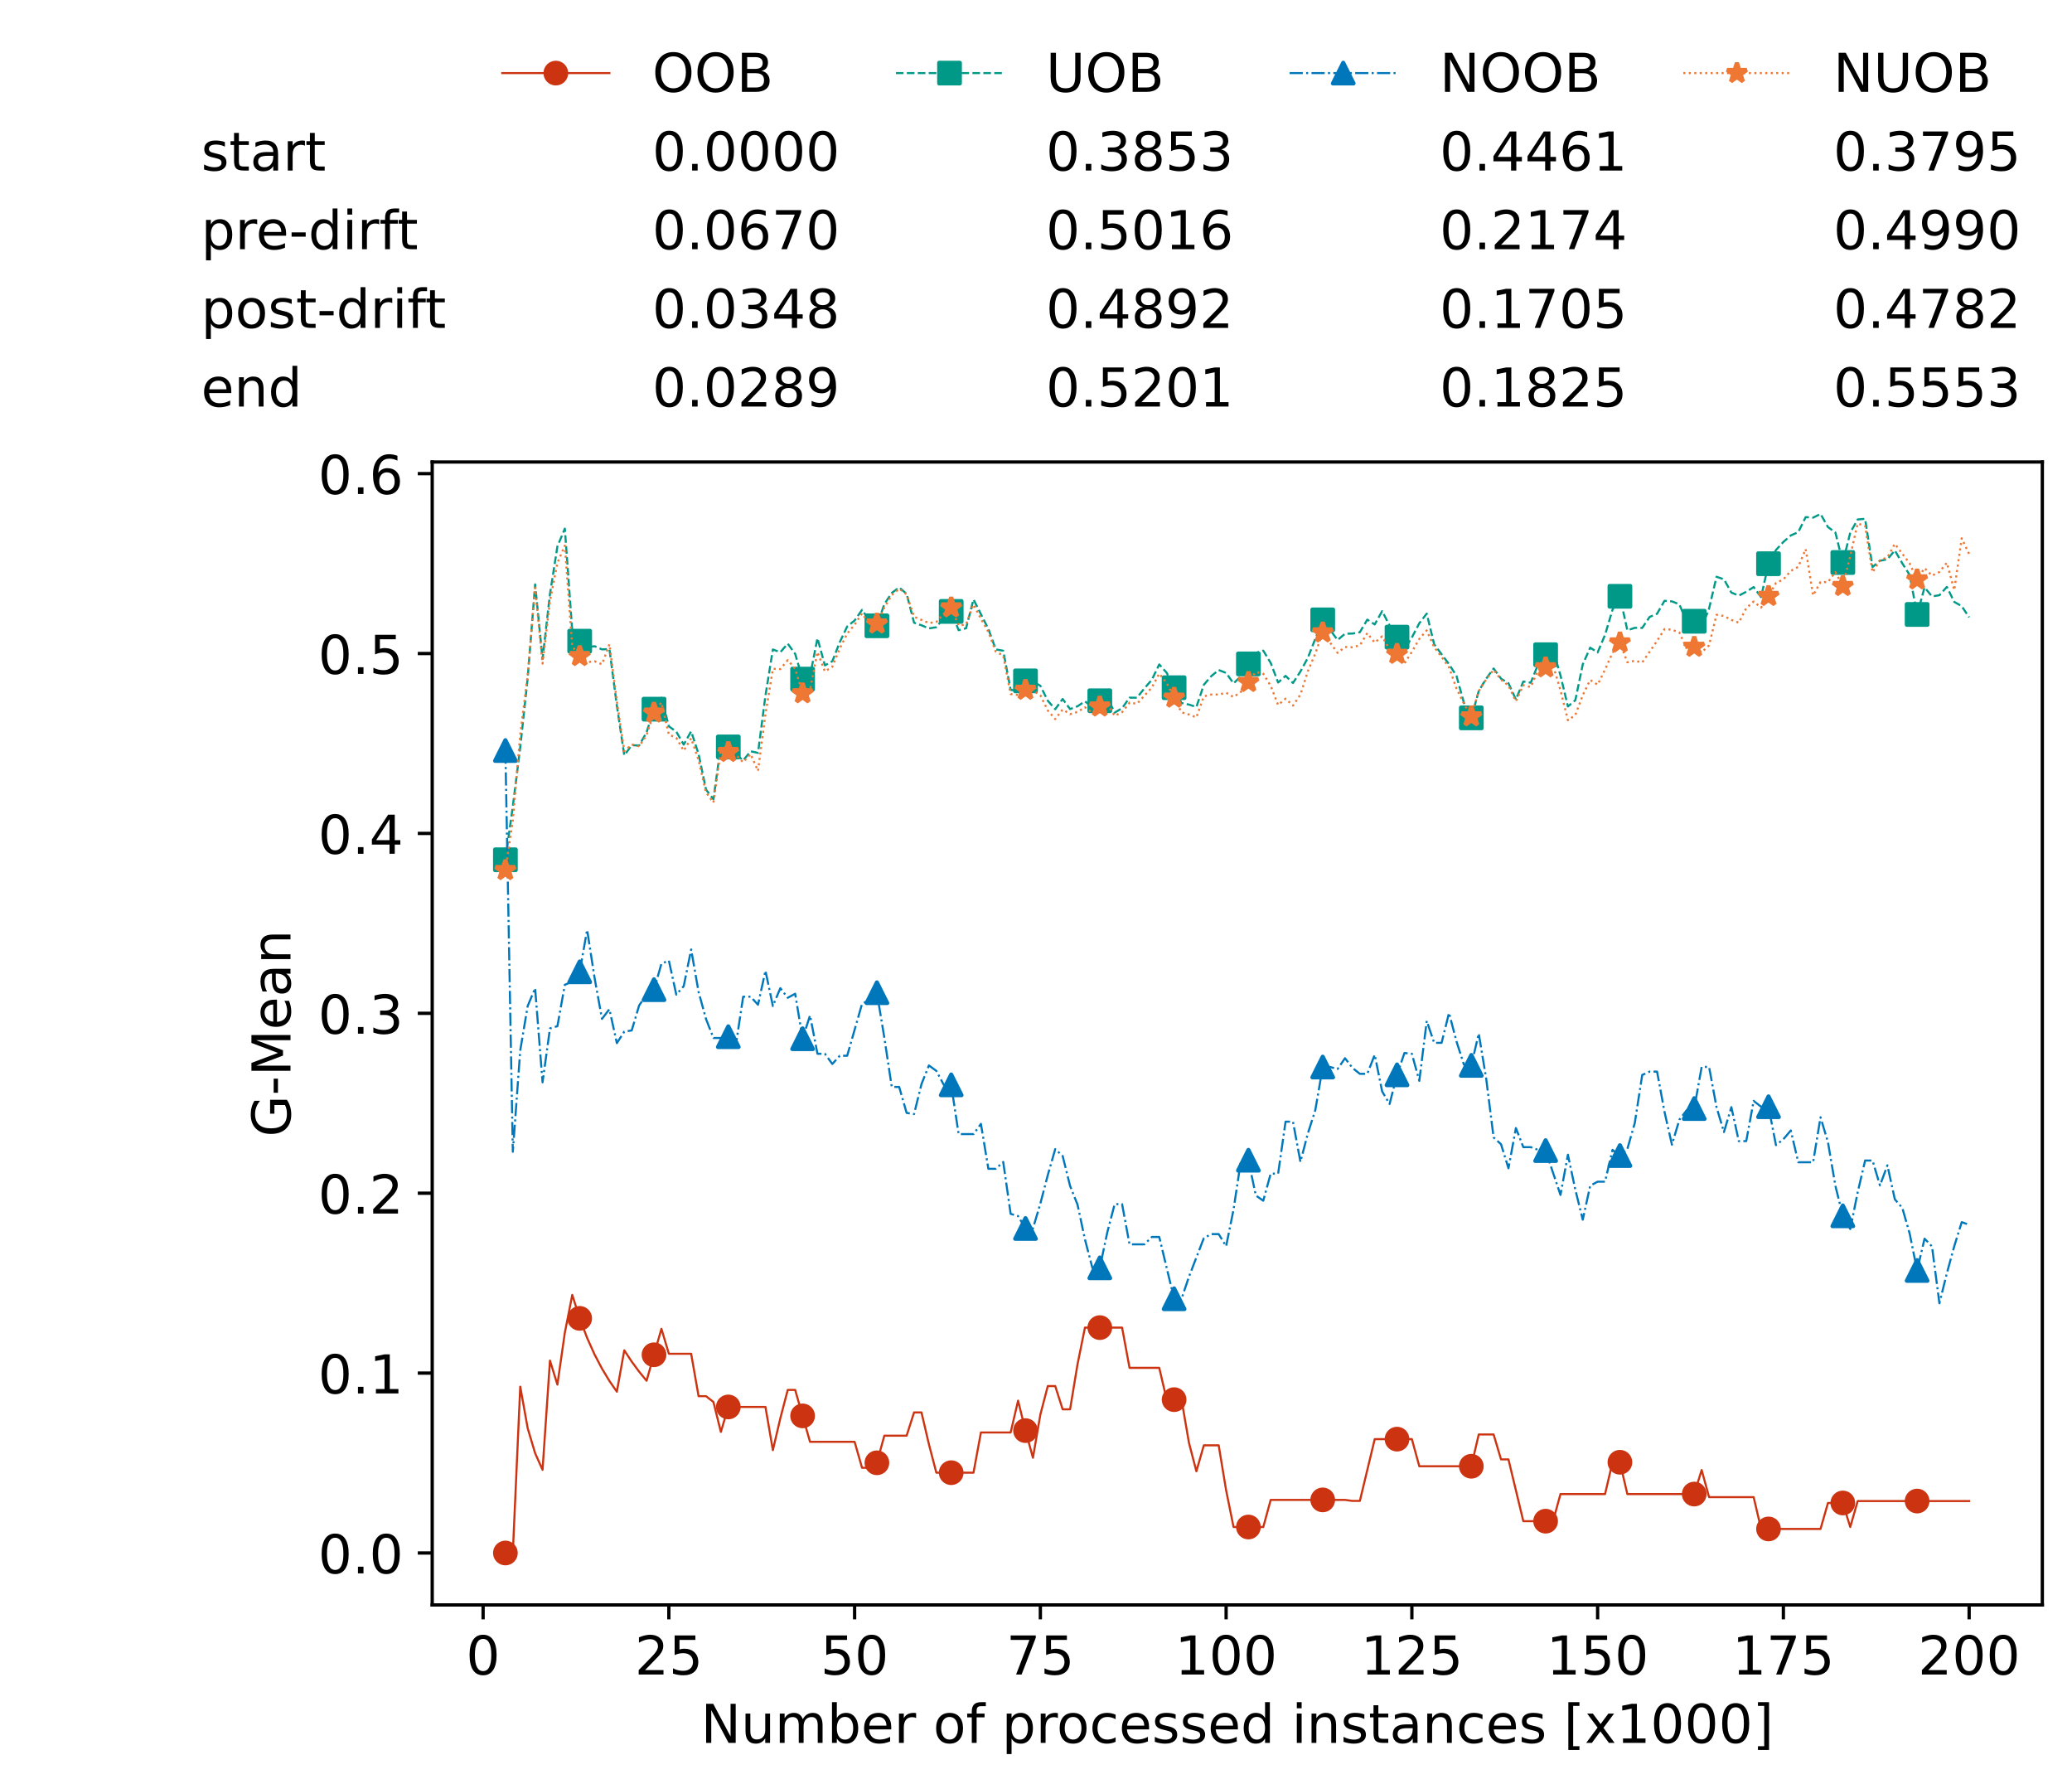 <?xml version="1.0" encoding="utf-8" standalone="no"?>
<!DOCTYPE svg PUBLIC "-//W3C//DTD SVG 1.1//EN"
  "http://www.w3.org/Graphics/SVG/1.1/DTD/svg11.dtd">
<!-- Created with matplotlib (https://matplotlib.org/) -->
<svg height="432.615pt" version="1.1" viewBox="0 0 502.65 432.615" width="502.65pt" xmlns="http://www.w3.org/2000/svg" xmlns:xlink="http://www.w3.org/1999/xlink">
 <defs>
  <style type="text/css">*{stroke-linecap:butt;stroke-linejoin:round;}</style>
 </defs>
 <g id="figure_1">
  <g id="patch_1">
   <path d="M 0 432.615 
L 502.65 432.615 
L 502.65 0 
L 0 0 
z
" style="fill:#ffffff;"/>
  </g>
  <g id="axes_1">
   <g id="patch_2">
    <path d="M 104.85 389.252 
L 495.45 389.252 
L 495.45 112.052 
L 104.85 112.052 
z
" style="fill:#ffffff;"/>
   </g>
   <g id="matplotlib.axis_1">
    <g id="xtick_1">
     <g id="line2d_1">
      <defs>
       <path d="M 0 0 
L 0 3.5 
" id="mdf69c629fb" style="stroke:#000000;stroke-width:0.8;"/>
      </defs>
      <g>
       <use style="stroke:#000000;stroke-width:0.8;" x="117.197" xlink:href="#mdf69c629fb" y="389.252"/>
      </g>
     </g>
     <g id="text_1">
      <!-- 0 -->
      <g transform="translate(113.061 406.13)scale(0.13 -0.13)">
       <defs>
        <path d="M 31.781 66.406 
Q 24.172 66.406 20.328 58.906 
Q 16.5 51.422 16.5 36.375 
Q 16.5 21.391 20.328 13.891 
Q 24.172 6.391 31.781 6.391 
Q 39.453 6.391 43.281 13.891 
Q 47.125 21.391 47.125 36.375 
Q 47.125 51.422 43.281 58.906 
Q 39.453 66.406 31.781 66.406 
z
M 31.781 74.219 
Q 44.047 74.219 50.516 64.516 
Q 56.984 54.828 56.984 36.375 
Q 56.984 17.969 50.516 8.266 
Q 44.047 -1.422 31.781 -1.422 
Q 19.531 -1.422 13.062 8.266 
Q 6.594 17.969 6.594 36.375 
Q 6.594 54.828 13.062 64.516 
Q 19.531 74.219 31.781 74.219 
z
" id="DejaVuSans-48"/>
       </defs>
       <use xlink:href="#DejaVuSans-48"/>
      </g>
     </g>
    </g>
    <g id="xtick_2">
     <g id="line2d_2">
      <g>
       <use style="stroke:#000000;stroke-width:0.8;" x="162.259" xlink:href="#mdf69c629fb" y="389.252"/>
      </g>
     </g>
     <g id="text_2">
      <!-- 25 -->
      <g transform="translate(153.988 406.13)scale(0.13 -0.13)">
       <defs>
        <path d="M 19.188 8.297 
L 53.609 8.297 
L 53.609 0 
L 7.328 0 
L 7.328 8.297 
Q 12.938 14.109 22.625 23.891 
Q 32.328 33.688 34.812 36.531 
Q 39.547 41.844 41.422 45.531 
Q 43.312 49.219 43.312 52.781 
Q 43.312 58.594 39.234 62.25 
Q 35.156 65.922 28.609 65.922 
Q 23.969 65.922 18.812 64.312 
Q 13.672 62.703 7.812 59.422 
L 7.812 69.391 
Q 13.766 71.781 18.938 73 
Q 24.125 74.219 28.422 74.219 
Q 39.75 74.219 46.484 68.547 
Q 53.219 62.891 53.219 53.422 
Q 53.219 48.922 51.531 44.891 
Q 49.859 40.875 45.406 35.406 
Q 44.188 33.984 37.641 27.219 
Q 31.109 20.453 19.188 8.297 
z
" id="DejaVuSans-50"/>
        <path d="M 10.797 72.906 
L 49.516 72.906 
L 49.516 64.594 
L 19.828 64.594 
L 19.828 46.734 
Q 21.969 47.469 24.109 47.828 
Q 26.266 48.188 28.422 48.188 
Q 40.625 48.188 47.75 41.5 
Q 54.891 34.812 54.891 23.391 
Q 54.891 11.625 47.562 5.094 
Q 40.234 -1.422 26.906 -1.422 
Q 22.312 -1.422 17.547 -0.641 
Q 12.797 0.141 7.719 1.703 
L 7.719 11.625 
Q 12.109 9.234 16.797 8.062 
Q 21.484 6.891 26.703 6.891 
Q 35.156 6.891 40.078 11.328 
Q 45.016 15.766 45.016 23.391 
Q 45.016 31 40.078 35.438 
Q 35.156 39.891 26.703 39.891 
Q 22.75 39.891 18.812 39.016 
Q 14.891 38.141 10.797 36.281 
z
" id="DejaVuSans-53"/>
       </defs>
       <use xlink:href="#DejaVuSans-50"/>
       <use x="63.623" xlink:href="#DejaVuSans-53"/>
      </g>
     </g>
    </g>
    <g id="xtick_3">
     <g id="line2d_3">
      <g>
       <use style="stroke:#000000;stroke-width:0.8;" x="207.322" xlink:href="#mdf69c629fb" y="389.252"/>
      </g>
     </g>
     <g id="text_3">
      <!-- 50 -->
      <g transform="translate(199.05 406.13)scale(0.13 -0.13)">
       <use xlink:href="#DejaVuSans-53"/>
       <use x="63.623" xlink:href="#DejaVuSans-48"/>
      </g>
     </g>
    </g>
    <g id="xtick_4">
     <g id="line2d_4">
      <g>
       <use style="stroke:#000000;stroke-width:0.8;" x="252.384" xlink:href="#mdf69c629fb" y="389.252"/>
      </g>
     </g>
     <g id="text_4">
      <!-- 75 -->
      <g transform="translate(244.113 406.13)scale(0.13 -0.13)">
       <defs>
        <path d="M 8.203 72.906 
L 55.078 72.906 
L 55.078 68.703 
L 28.609 0 
L 18.312 0 
L 43.219 64.594 
L 8.203 64.594 
z
" id="DejaVuSans-55"/>
       </defs>
       <use xlink:href="#DejaVuSans-55"/>
       <use x="63.623" xlink:href="#DejaVuSans-53"/>
      </g>
     </g>
    </g>
    <g id="xtick_5">
     <g id="line2d_5">
      <g>
       <use style="stroke:#000000;stroke-width:0.8;" x="297.446" xlink:href="#mdf69c629fb" y="389.252"/>
      </g>
     </g>
     <g id="text_5">
      <!-- 100 -->
      <g transform="translate(285.039 406.13)scale(0.13 -0.13)">
       <defs>
        <path d="M 12.406 8.297 
L 28.516 8.297 
L 28.516 63.922 
L 10.984 60.406 
L 10.984 69.391 
L 28.422 72.906 
L 38.281 72.906 
L 38.281 8.297 
L 54.391 8.297 
L 54.391 0 
L 12.406 0 
z
" id="DejaVuSans-49"/>
       </defs>
       <use xlink:href="#DejaVuSans-49"/>
       <use x="63.623" xlink:href="#DejaVuSans-48"/>
       <use x="127.246" xlink:href="#DejaVuSans-48"/>
      </g>
     </g>
    </g>
    <g id="xtick_6">
     <g id="line2d_6">
      <g>
       <use style="stroke:#000000;stroke-width:0.8;" x="342.509" xlink:href="#mdf69c629fb" y="389.252"/>
      </g>
     </g>
     <g id="text_6">
      <!-- 125 -->
      <g transform="translate(330.102 406.13)scale(0.13 -0.13)">
       <use xlink:href="#DejaVuSans-49"/>
       <use x="63.623" xlink:href="#DejaVuSans-50"/>
       <use x="127.246" xlink:href="#DejaVuSans-53"/>
      </g>
     </g>
    </g>
    <g id="xtick_7">
     <g id="line2d_7">
      <g>
       <use style="stroke:#000000;stroke-width:0.8;" x="387.571" xlink:href="#mdf69c629fb" y="389.252"/>
      </g>
     </g>
     <g id="text_7">
      <!-- 150 -->
      <g transform="translate(375.164 406.13)scale(0.13 -0.13)">
       <use xlink:href="#DejaVuSans-49"/>
       <use x="63.623" xlink:href="#DejaVuSans-53"/>
       <use x="127.246" xlink:href="#DejaVuSans-48"/>
      </g>
     </g>
    </g>
    <g id="xtick_8">
     <g id="line2d_8">
      <g>
       <use style="stroke:#000000;stroke-width:0.8;" x="432.633" xlink:href="#mdf69c629fb" y="389.252"/>
      </g>
     </g>
     <g id="text_8">
      <!-- 175 -->
      <g transform="translate(420.226 406.13)scale(0.13 -0.13)">
       <use xlink:href="#DejaVuSans-49"/>
       <use x="63.623" xlink:href="#DejaVuSans-55"/>
       <use x="127.246" xlink:href="#DejaVuSans-53"/>
      </g>
     </g>
    </g>
    <g id="xtick_9">
     <g id="line2d_9">
      <g>
       <use style="stroke:#000000;stroke-width:0.8;" x="477.695" xlink:href="#mdf69c629fb" y="389.252"/>
      </g>
     </g>
     <g id="text_9">
      <!-- 200 -->
      <g transform="translate(465.289 406.13)scale(0.13 -0.13)">
       <use xlink:href="#DejaVuSans-50"/>
       <use x="63.623" xlink:href="#DejaVuSans-48"/>
       <use x="127.246" xlink:href="#DejaVuSans-48"/>
      </g>
     </g>
    </g>
    <g id="text_10">
     <!-- Number of processed instances [x1000] -->
     <g transform="translate(170.025 422.711)scale(0.13 -0.13)">
      <defs>
       <path d="M 9.812 72.906 
L 23.094 72.906 
L 55.422 11.922 
L 55.422 72.906 
L 64.984 72.906 
L 64.984 0 
L 51.703 0 
L 19.391 60.984 
L 19.391 0 
L 9.812 0 
z
" id="DejaVuSans-78"/>
       <path d="M 8.5 21.578 
L 8.5 54.688 
L 17.484 54.688 
L 17.484 21.922 
Q 17.484 14.156 20.5 10.266 
Q 23.531 6.391 29.594 6.391 
Q 36.859 6.391 41.078 11.031 
Q 45.312 15.672 45.312 23.688 
L 45.312 54.688 
L 54.297 54.688 
L 54.297 0 
L 45.312 0 
L 45.312 8.406 
Q 42.047 3.422 37.719 1 
Q 33.406 -1.422 27.688 -1.422 
Q 18.266 -1.422 13.375 4.438 
Q 8.5 10.297 8.5 21.578 
z
M 31.109 56 
z
" id="DejaVuSans-117"/>
       <path d="M 52 44.188 
Q 55.375 50.25 60.062 53.125 
Q 64.75 56 71.094 56 
Q 79.641 56 84.281 50.016 
Q 88.922 44.047 88.922 33.016 
L 88.922 0 
L 79.891 0 
L 79.891 32.719 
Q 79.891 40.578 77.094 44.375 
Q 74.312 48.188 68.609 48.188 
Q 61.625 48.188 57.562 43.547 
Q 53.516 38.922 53.516 30.906 
L 53.516 0 
L 44.484 0 
L 44.484 32.719 
Q 44.484 40.625 41.703 44.406 
Q 38.922 48.188 33.109 48.188 
Q 26.219 48.188 22.156 43.531 
Q 18.109 38.875 18.109 30.906 
L 18.109 0 
L 9.078 0 
L 9.078 54.688 
L 18.109 54.688 
L 18.109 46.188 
Q 21.188 51.219 25.484 53.609 
Q 29.781 56 35.688 56 
Q 41.656 56 45.828 52.969 
Q 50 49.953 52 44.188 
z
" id="DejaVuSans-109"/>
       <path d="M 48.688 27.297 
Q 48.688 37.203 44.609 42.844 
Q 40.531 48.484 33.406 48.484 
Q 26.266 48.484 22.188 42.844 
Q 18.109 37.203 18.109 27.297 
Q 18.109 17.391 22.188 11.75 
Q 26.266 6.109 33.406 6.109 
Q 40.531 6.109 44.609 11.75 
Q 48.688 17.391 48.688 27.297 
z
M 18.109 46.391 
Q 20.953 51.266 25.266 53.625 
Q 29.594 56 35.594 56 
Q 45.562 56 51.781 48.094 
Q 58.016 40.188 58.016 27.297 
Q 58.016 14.406 51.781 6.484 
Q 45.562 -1.422 35.594 -1.422 
Q 29.594 -1.422 25.266 0.953 
Q 20.953 3.328 18.109 8.203 
L 18.109 0 
L 9.078 0 
L 9.078 75.984 
L 18.109 75.984 
z
" id="DejaVuSans-98"/>
       <path d="M 56.203 29.594 
L 56.203 25.203 
L 14.891 25.203 
Q 15.484 15.922 20.484 11.062 
Q 25.484 6.203 34.422 6.203 
Q 39.594 6.203 44.453 7.469 
Q 49.312 8.734 54.109 11.281 
L 54.109 2.781 
Q 49.266 0.734 44.188 -0.344 
Q 39.109 -1.422 33.891 -1.422 
Q 20.797 -1.422 13.156 6.188 
Q 5.516 13.812 5.516 26.812 
Q 5.516 40.234 12.766 48.109 
Q 20.016 56 32.328 56 
Q 43.359 56 49.781 48.891 
Q 56.203 41.797 56.203 29.594 
z
M 47.219 32.234 
Q 47.125 39.594 43.094 43.984 
Q 39.062 48.391 32.422 48.391 
Q 24.906 48.391 20.391 44.141 
Q 15.875 39.891 15.188 32.172 
z
" id="DejaVuSans-101"/>
       <path d="M 41.109 46.297 
Q 39.594 47.172 37.812 47.578 
Q 36.031 48 33.891 48 
Q 26.266 48 22.188 43.047 
Q 18.109 38.094 18.109 28.812 
L 18.109 0 
L 9.078 0 
L 9.078 54.688 
L 18.109 54.688 
L 18.109 46.188 
Q 20.953 51.172 25.484 53.578 
Q 30.031 56 36.531 56 
Q 37.453 56 38.578 55.875 
Q 39.703 55.766 41.062 55.516 
z
" id="DejaVuSans-114"/>
       <path id="DejaVuSans-32"/>
       <path d="M 30.609 48.391 
Q 23.391 48.391 19.188 42.75 
Q 14.984 37.109 14.984 27.297 
Q 14.984 17.484 19.156 11.844 
Q 23.344 6.203 30.609 6.203 
Q 37.797 6.203 41.984 11.859 
Q 46.188 17.531 46.188 27.297 
Q 46.188 37.016 41.984 42.703 
Q 37.797 48.391 30.609 48.391 
z
M 30.609 56 
Q 42.328 56 49.016 48.375 
Q 55.719 40.766 55.719 27.297 
Q 55.719 13.875 49.016 6.219 
Q 42.328 -1.422 30.609 -1.422 
Q 18.844 -1.422 12.172 6.219 
Q 5.516 13.875 5.516 27.297 
Q 5.516 40.766 12.172 48.375 
Q 18.844 56 30.609 56 
z
" id="DejaVuSans-111"/>
       <path d="M 37.109 75.984 
L 37.109 68.5 
L 28.516 68.5 
Q 23.688 68.5 21.797 66.547 
Q 19.922 64.594 19.922 59.516 
L 19.922 54.688 
L 34.719 54.688 
L 34.719 47.703 
L 19.922 47.703 
L 19.922 0 
L 10.891 0 
L 10.891 47.703 
L 2.297 47.703 
L 2.297 54.688 
L 10.891 54.688 
L 10.891 58.5 
Q 10.891 67.625 15.141 71.797 
Q 19.391 75.984 28.609 75.984 
z
" id="DejaVuSans-102"/>
       <path d="M 18.109 8.203 
L 18.109 -20.797 
L 9.078 -20.797 
L 9.078 54.688 
L 18.109 54.688 
L 18.109 46.391 
Q 20.953 51.266 25.266 53.625 
Q 29.594 56 35.594 56 
Q 45.562 56 51.781 48.094 
Q 58.016 40.188 58.016 27.297 
Q 58.016 14.406 51.781 6.484 
Q 45.562 -1.422 35.594 -1.422 
Q 29.594 -1.422 25.266 0.953 
Q 20.953 3.328 18.109 8.203 
z
M 48.688 27.297 
Q 48.688 37.203 44.609 42.844 
Q 40.531 48.484 33.406 48.484 
Q 26.266 48.484 22.188 42.844 
Q 18.109 37.203 18.109 27.297 
Q 18.109 17.391 22.188 11.75 
Q 26.266 6.109 33.406 6.109 
Q 40.531 6.109 44.609 11.75 
Q 48.688 17.391 48.688 27.297 
z
" id="DejaVuSans-112"/>
       <path d="M 48.781 52.594 
L 48.781 44.188 
Q 44.969 46.297 41.141 47.344 
Q 37.312 48.391 33.406 48.391 
Q 24.656 48.391 19.812 42.844 
Q 14.984 37.312 14.984 27.297 
Q 14.984 17.281 19.812 11.734 
Q 24.656 6.203 33.406 6.203 
Q 37.312 6.203 41.141 7.25 
Q 44.969 8.297 48.781 10.406 
L 48.781 2.094 
Q 45.016 0.344 40.984 -0.531 
Q 36.969 -1.422 32.422 -1.422 
Q 20.062 -1.422 12.781 6.344 
Q 5.516 14.109 5.516 27.297 
Q 5.516 40.672 12.859 48.328 
Q 20.219 56 33.016 56 
Q 37.156 56 41.109 55.141 
Q 45.062 54.297 48.781 52.594 
z
" id="DejaVuSans-99"/>
       <path d="M 44.281 53.078 
L 44.281 44.578 
Q 40.484 46.531 36.375 47.5 
Q 32.281 48.484 27.875 48.484 
Q 21.188 48.484 17.844 46.438 
Q 14.5 44.391 14.5 40.281 
Q 14.5 37.156 16.891 35.375 
Q 19.281 33.594 26.516 31.984 
L 29.594 31.297 
Q 39.156 29.25 43.188 25.516 
Q 47.219 21.781 47.219 15.094 
Q 47.219 7.469 41.188 3.016 
Q 35.156 -1.422 24.609 -1.422 
Q 20.219 -1.422 15.453 -0.562 
Q 10.688 0.297 5.422 2 
L 5.422 11.281 
Q 10.406 8.688 15.234 7.391 
Q 20.062 6.109 24.812 6.109 
Q 31.156 6.109 34.562 8.281 
Q 37.984 10.453 37.984 14.406 
Q 37.984 18.062 35.516 20.016 
Q 33.062 21.969 24.703 23.781 
L 21.578 24.516 
Q 13.234 26.266 9.516 29.906 
Q 5.812 33.547 5.812 39.891 
Q 5.812 47.609 11.281 51.797 
Q 16.75 56 26.812 56 
Q 31.781 56 36.172 55.266 
Q 40.578 54.547 44.281 53.078 
z
" id="DejaVuSans-115"/>
       <path d="M 45.406 46.391 
L 45.406 75.984 
L 54.391 75.984 
L 54.391 0 
L 45.406 0 
L 45.406 8.203 
Q 42.578 3.328 38.25 0.953 
Q 33.938 -1.422 27.875 -1.422 
Q 17.969 -1.422 11.734 6.484 
Q 5.516 14.406 5.516 27.297 
Q 5.516 40.188 11.734 48.094 
Q 17.969 56 27.875 56 
Q 33.938 56 38.25 53.625 
Q 42.578 51.266 45.406 46.391 
z
M 14.797 27.297 
Q 14.797 17.391 18.875 11.75 
Q 22.953 6.109 30.078 6.109 
Q 37.203 6.109 41.297 11.75 
Q 45.406 17.391 45.406 27.297 
Q 45.406 37.203 41.297 42.844 
Q 37.203 48.484 30.078 48.484 
Q 22.953 48.484 18.875 42.844 
Q 14.797 37.203 14.797 27.297 
z
" id="DejaVuSans-100"/>
       <path d="M 9.422 54.688 
L 18.406 54.688 
L 18.406 0 
L 9.422 0 
z
M 9.422 75.984 
L 18.406 75.984 
L 18.406 64.594 
L 9.422 64.594 
z
" id="DejaVuSans-105"/>
       <path d="M 54.891 33.016 
L 54.891 0 
L 45.906 0 
L 45.906 32.719 
Q 45.906 40.484 42.875 44.328 
Q 39.844 48.188 33.797 48.188 
Q 26.516 48.188 22.312 43.547 
Q 18.109 38.922 18.109 30.906 
L 18.109 0 
L 9.078 0 
L 9.078 54.688 
L 18.109 54.688 
L 18.109 46.188 
Q 21.344 51.125 25.703 53.562 
Q 30.078 56 35.797 56 
Q 45.219 56 50.047 50.172 
Q 54.891 44.344 54.891 33.016 
z
" id="DejaVuSans-110"/>
       <path d="M 18.312 70.219 
L 18.312 54.688 
L 36.812 54.688 
L 36.812 47.703 
L 18.312 47.703 
L 18.312 18.016 
Q 18.312 11.328 20.141 9.422 
Q 21.969 7.516 27.594 7.516 
L 36.812 7.516 
L 36.812 0 
L 27.594 0 
Q 17.188 0 13.234 3.875 
Q 9.281 7.766 9.281 18.016 
L 9.281 47.703 
L 2.688 47.703 
L 2.688 54.688 
L 9.281 54.688 
L 9.281 70.219 
z
" id="DejaVuSans-116"/>
       <path d="M 34.281 27.484 
Q 23.391 27.484 19.188 25 
Q 14.984 22.516 14.984 16.5 
Q 14.984 11.719 18.141 8.906 
Q 21.297 6.109 26.703 6.109 
Q 34.188 6.109 38.703 11.406 
Q 43.219 16.703 43.219 25.484 
L 43.219 27.484 
z
M 52.203 31.203 
L 52.203 0 
L 43.219 0 
L 43.219 8.297 
Q 40.141 3.328 35.547 0.953 
Q 30.953 -1.422 24.312 -1.422 
Q 15.922 -1.422 10.953 3.297 
Q 6 8.016 6 15.922 
Q 6 25.141 12.172 29.828 
Q 18.359 34.516 30.609 34.516 
L 43.219 34.516 
L 43.219 35.406 
Q 43.219 41.609 39.141 45 
Q 35.062 48.391 27.688 48.391 
Q 23 48.391 18.547 47.266 
Q 14.109 46.141 10.016 43.891 
L 10.016 52.203 
Q 14.938 54.109 19.578 55.047 
Q 24.219 56 28.609 56 
Q 40.484 56 46.344 49.844 
Q 52.203 43.703 52.203 31.203 
z
" id="DejaVuSans-97"/>
       <path d="M 8.594 75.984 
L 29.297 75.984 
L 29.297 69 
L 17.578 69 
L 17.578 -6.203 
L 29.297 -6.203 
L 29.297 -13.188 
L 8.594 -13.188 
z
" id="DejaVuSans-91"/>
       <path d="M 54.891 54.688 
L 35.109 28.078 
L 55.906 0 
L 45.312 0 
L 29.391 21.484 
L 13.484 0 
L 2.875 0 
L 24.125 28.609 
L 4.688 54.688 
L 15.281 54.688 
L 29.781 35.203 
L 44.281 54.688 
z
" id="DejaVuSans-120"/>
       <path d="M 30.422 75.984 
L 30.422 -13.188 
L 9.719 -13.188 
L 9.719 -6.203 
L 21.391 -6.203 
L 21.391 69 
L 9.719 69 
L 9.719 75.984 
z
" id="DejaVuSans-93"/>
      </defs>
      <use xlink:href="#DejaVuSans-78"/>
      <use x="74.805" xlink:href="#DejaVuSans-117"/>
      <use x="138.184" xlink:href="#DejaVuSans-109"/>
      <use x="235.596" xlink:href="#DejaVuSans-98"/>
      <use x="299.072" xlink:href="#DejaVuSans-101"/>
      <use x="360.596" xlink:href="#DejaVuSans-114"/>
      <use x="401.709" xlink:href="#DejaVuSans-32"/>
      <use x="433.496" xlink:href="#DejaVuSans-111"/>
      <use x="494.678" xlink:href="#DejaVuSans-102"/>
      <use x="529.883" xlink:href="#DejaVuSans-32"/>
      <use x="561.67" xlink:href="#DejaVuSans-112"/>
      <use x="625.146" xlink:href="#DejaVuSans-114"/>
      <use x="664.01" xlink:href="#DejaVuSans-111"/>
      <use x="725.191" xlink:href="#DejaVuSans-99"/>
      <use x="780.172" xlink:href="#DejaVuSans-101"/>
      <use x="841.695" xlink:href="#DejaVuSans-115"/>
      <use x="893.795" xlink:href="#DejaVuSans-115"/>
      <use x="945.895" xlink:href="#DejaVuSans-101"/>
      <use x="1007.418" xlink:href="#DejaVuSans-100"/>
      <use x="1070.895" xlink:href="#DejaVuSans-32"/>
      <use x="1102.682" xlink:href="#DejaVuSans-105"/>
      <use x="1130.465" xlink:href="#DejaVuSans-110"/>
      <use x="1193.844" xlink:href="#DejaVuSans-115"/>
      <use x="1245.943" xlink:href="#DejaVuSans-116"/>
      <use x="1285.152" xlink:href="#DejaVuSans-97"/>
      <use x="1346.432" xlink:href="#DejaVuSans-110"/>
      <use x="1409.811" xlink:href="#DejaVuSans-99"/>
      <use x="1464.791" xlink:href="#DejaVuSans-101"/>
      <use x="1526.314" xlink:href="#DejaVuSans-115"/>
      <use x="1578.414" xlink:href="#DejaVuSans-32"/>
      <use x="1610.201" xlink:href="#DejaVuSans-91"/>
      <use x="1649.215" xlink:href="#DejaVuSans-120"/>
      <use x="1708.395" xlink:href="#DejaVuSans-49"/>
      <use x="1772.018" xlink:href="#DejaVuSans-48"/>
      <use x="1835.641" xlink:href="#DejaVuSans-48"/>
      <use x="1899.264" xlink:href="#DejaVuSans-48"/>
      <use x="1962.887" xlink:href="#DejaVuSans-93"/>
     </g>
    </g>
   </g>
   <g id="matplotlib.axis_2">
    <g id="ytick_1">
     <g id="line2d_10">
      <defs>
       <path d="M 0 0 
L -3.5 0 
" id="m5a2792bb0c" style="stroke:#000000;stroke-width:0.8;"/>
      </defs>
      <g>
       <use style="stroke:#000000;stroke-width:0.8;" x="104.85" xlink:href="#m5a2792bb0c" y="376.652"/>
      </g>
     </g>
     <g id="text_11">
      <!-- 0.0 -->
      <g transform="translate(77.176 381.591)scale(0.13 -0.13)">
       <defs>
        <path d="M 10.688 12.406 
L 21 12.406 
L 21 0 
L 10.688 0 
z
" id="DejaVuSans-46"/>
       </defs>
       <use xlink:href="#DejaVuSans-48"/>
       <use x="63.623" xlink:href="#DejaVuSans-46"/>
       <use x="95.41" xlink:href="#DejaVuSans-48"/>
      </g>
     </g>
    </g>
    <g id="ytick_2">
     <g id="line2d_11">
      <g>
       <use style="stroke:#000000;stroke-width:0.8;" x="104.85" xlink:href="#m5a2792bb0c" y="333.022"/>
      </g>
     </g>
     <g id="text_12">
      <!-- 0.1 -->
      <g transform="translate(77.176 337.961)scale(0.13 -0.13)">
       <use xlink:href="#DejaVuSans-48"/>
       <use x="63.623" xlink:href="#DejaVuSans-46"/>
       <use x="95.41" xlink:href="#DejaVuSans-49"/>
      </g>
     </g>
    </g>
    <g id="ytick_3">
     <g id="line2d_12">
      <g>
       <use style="stroke:#000000;stroke-width:0.8;" x="104.85" xlink:href="#m5a2792bb0c" y="289.392"/>
      </g>
     </g>
     <g id="text_13">
      <!-- 0.2 -->
      <g transform="translate(77.176 294.331)scale(0.13 -0.13)">
       <use xlink:href="#DejaVuSans-48"/>
       <use x="63.623" xlink:href="#DejaVuSans-46"/>
       <use x="95.41" xlink:href="#DejaVuSans-50"/>
      </g>
     </g>
    </g>
    <g id="ytick_4">
     <g id="line2d_13">
      <g>
       <use style="stroke:#000000;stroke-width:0.8;" x="104.85" xlink:href="#m5a2792bb0c" y="245.762"/>
      </g>
     </g>
     <g id="text_14">
      <!-- 0.3 -->
      <g transform="translate(77.176 250.701)scale(0.13 -0.13)">
       <defs>
        <path d="M 40.578 39.312 
Q 47.656 37.797 51.625 33 
Q 55.609 28.219 55.609 21.188 
Q 55.609 10.406 48.188 4.484 
Q 40.766 -1.422 27.094 -1.422 
Q 22.516 -1.422 17.656 -0.516 
Q 12.797 0.391 7.625 2.203 
L 7.625 11.719 
Q 11.719 9.328 16.594 8.109 
Q 21.484 6.891 26.812 6.891 
Q 36.078 6.891 40.938 10.547 
Q 45.797 14.203 45.797 21.188 
Q 45.797 27.641 41.281 31.266 
Q 36.766 34.906 28.719 34.906 
L 20.219 34.906 
L 20.219 43.016 
L 29.109 43.016 
Q 36.375 43.016 40.234 45.922 
Q 44.094 48.828 44.094 54.297 
Q 44.094 59.906 40.109 62.906 
Q 36.141 65.922 28.719 65.922 
Q 24.656 65.922 20.016 65.031 
Q 15.375 64.156 9.812 62.312 
L 9.812 71.094 
Q 15.438 72.656 20.344 73.438 
Q 25.25 74.219 29.594 74.219 
Q 40.828 74.219 47.359 69.109 
Q 53.906 64.016 53.906 55.328 
Q 53.906 49.266 50.438 45.094 
Q 46.969 40.922 40.578 39.312 
z
" id="DejaVuSans-51"/>
       </defs>
       <use xlink:href="#DejaVuSans-48"/>
       <use x="63.623" xlink:href="#DejaVuSans-46"/>
       <use x="95.41" xlink:href="#DejaVuSans-51"/>
      </g>
     </g>
    </g>
    <g id="ytick_5">
     <g id="line2d_14">
      <g>
       <use style="stroke:#000000;stroke-width:0.8;" x="104.85" xlink:href="#m5a2792bb0c" y="202.132"/>
      </g>
     </g>
     <g id="text_15">
      <!-- 0.4 -->
      <g transform="translate(77.176 207.071)scale(0.13 -0.13)">
       <defs>
        <path d="M 37.797 64.312 
L 12.891 25.391 
L 37.797 25.391 
z
M 35.203 72.906 
L 47.609 72.906 
L 47.609 25.391 
L 58.016 25.391 
L 58.016 17.188 
L 47.609 17.188 
L 47.609 0 
L 37.797 0 
L 37.797 17.188 
L 4.891 17.188 
L 4.891 26.703 
z
" id="DejaVuSans-52"/>
       </defs>
       <use xlink:href="#DejaVuSans-48"/>
       <use x="63.623" xlink:href="#DejaVuSans-46"/>
       <use x="95.41" xlink:href="#DejaVuSans-52"/>
      </g>
     </g>
    </g>
    <g id="ytick_6">
     <g id="line2d_15">
      <g>
       <use style="stroke:#000000;stroke-width:0.8;" x="104.85" xlink:href="#m5a2792bb0c" y="158.502"/>
      </g>
     </g>
     <g id="text_16">
      <!-- 0.5 -->
      <g transform="translate(77.176 163.441)scale(0.13 -0.13)">
       <use xlink:href="#DejaVuSans-48"/>
       <use x="63.623" xlink:href="#DejaVuSans-46"/>
       <use x="95.41" xlink:href="#DejaVuSans-53"/>
      </g>
     </g>
    </g>
    <g id="ytick_7">
     <g id="line2d_16">
      <g>
       <use style="stroke:#000000;stroke-width:0.8;" x="104.85" xlink:href="#m5a2792bb0c" y="114.873"/>
      </g>
     </g>
     <g id="text_17">
      <!-- 0.6 -->
      <g transform="translate(77.176 119.812)scale(0.13 -0.13)">
       <defs>
        <path d="M 33.016 40.375 
Q 26.375 40.375 22.484 35.828 
Q 18.609 31.297 18.609 23.391 
Q 18.609 15.531 22.484 10.953 
Q 26.375 6.391 33.016 6.391 
Q 39.656 6.391 43.531 10.953 
Q 47.406 15.531 47.406 23.391 
Q 47.406 31.297 43.531 35.828 
Q 39.656 40.375 33.016 40.375 
z
M 52.594 71.297 
L 52.594 62.312 
Q 48.875 64.062 45.094 64.984 
Q 41.312 65.922 37.594 65.922 
Q 27.828 65.922 22.672 59.328 
Q 17.531 52.734 16.797 39.406 
Q 19.672 43.656 24.016 45.922 
Q 28.375 48.188 33.594 48.188 
Q 44.578 48.188 50.953 41.516 
Q 57.328 34.859 57.328 23.391 
Q 57.328 12.156 50.688 5.359 
Q 44.047 -1.422 33.016 -1.422 
Q 20.359 -1.422 13.672 8.266 
Q 6.984 17.969 6.984 36.375 
Q 6.984 53.656 15.188 63.938 
Q 23.391 74.219 37.203 74.219 
Q 40.922 74.219 44.703 73.484 
Q 48.484 72.75 52.594 71.297 
z
" id="DejaVuSans-54"/>
       </defs>
       <use xlink:href="#DejaVuSans-48"/>
       <use x="63.623" xlink:href="#DejaVuSans-46"/>
       <use x="95.41" xlink:href="#DejaVuSans-54"/>
      </g>
     </g>
    </g>
    <g id="text_18">
     <!-- G-Mean -->
     <g transform="translate(70.472 275.744)rotate(-90)scale(0.13 -0.13)">
      <defs>
       <path d="M 59.516 10.406 
L 59.516 29.984 
L 43.406 29.984 
L 43.406 38.094 
L 69.281 38.094 
L 69.281 6.781 
Q 63.578 2.734 56.688 0.656 
Q 49.812 -1.422 42 -1.422 
Q 24.906 -1.422 15.25 8.562 
Q 5.609 18.562 5.609 36.375 
Q 5.609 54.25 15.25 64.234 
Q 24.906 74.219 42 74.219 
Q 49.125 74.219 55.547 72.453 
Q 61.969 70.703 67.391 67.281 
L 67.391 56.781 
Q 61.922 61.422 55.766 63.766 
Q 49.609 66.109 42.828 66.109 
Q 29.438 66.109 22.719 58.641 
Q 16.016 51.172 16.016 36.375 
Q 16.016 21.625 22.719 14.156 
Q 29.438 6.688 42.828 6.688 
Q 48.047 6.688 52.141 7.594 
Q 56.25 8.5 59.516 10.406 
z
" id="DejaVuSans-71"/>
       <path d="M 4.891 31.391 
L 31.203 31.391 
L 31.203 23.391 
L 4.891 23.391 
z
" id="DejaVuSans-45"/>
       <path d="M 9.812 72.906 
L 24.516 72.906 
L 43.109 23.297 
L 61.812 72.906 
L 76.516 72.906 
L 76.516 0 
L 66.891 0 
L 66.891 64.016 
L 48.094 14.016 
L 38.188 14.016 
L 19.391 64.016 
L 19.391 0 
L 9.812 0 
z
" id="DejaVuSans-77"/>
      </defs>
      <use xlink:href="#DejaVuSans-71"/>
      <use x="77.49" xlink:href="#DejaVuSans-45"/>
      <use x="113.574" xlink:href="#DejaVuSans-77"/>
      <use x="199.854" xlink:href="#DejaVuSans-101"/>
      <use x="261.377" xlink:href="#DejaVuSans-97"/>
      <use x="322.656" xlink:href="#DejaVuSans-110"/>
     </g>
    </g>
   </g>
   <g id="line2d_17"/>
   <g id="line2d_18"/>
   <g id="line2d_19"/>
   <g id="line2d_20"/>
   <g id="line2d_21"/>
   <g id="line2d_22">
    <path clip-path="url(#p4a0ade81a3)" d="M 122.605 376.652 
L 124.407 376.652 
L 126.21 336.316 
L 128.012 346.4 
L 129.815 352.45 
L 131.617 356.484 
L 133.419 329.983 
L 135.222 335.817 
L 137.024 323.223 
L 138.827 314.06 
L 140.629 319.75 
L 142.432 324.492 
L 144.234 328.504 
L 146.037 331.943 
L 147.839 334.924 
L 149.642 337.532 
L 151.444 327.504 
L 153.247 330.234 
L 155.049 332.677 
L 156.852 334.876 
L 160.457 322.284 
L 162.259 328.335 
L 167.667 328.335 
L 169.469 338.618 
L 171.272 338.618 
L 173.074 340.03 
L 174.877 347.283 
L 176.679 341.233 
L 185.692 341.233 
L 187.494 351.712 
L 189.297 344 
L 191.099 337.101 
L 192.902 337.101 
L 196.507 349.693 
L 207.322 349.693 
L 209.124 355.99 
L 210.927 355.99 
L 212.729 354.776 
L 214.532 348.199 
L 219.939 348.199 
L 221.742 342.566 
L 223.544 342.566 
L 225.347 350.279 
L 227.149 357.177 
L 236.162 357.177 
L 237.964 347.422 
L 245.174 347.422 
L 246.976 339.709 
L 248.779 346.973 
L 250.581 353.551 
L 252.384 343.071 
L 254.186 336.172 
L 255.989 336.172 
L 257.791 341.805 
L 259.594 341.805 
L 261.396 330.898 
L 263.199 321.992 
L 272.211 321.992 
L 274.014 331.748 
L 281.224 331.748 
L 283.026 339.46 
L 286.631 339.46 
L 288.434 349.94 
L 290.236 356.838 
L 292.039 350.541 
L 295.644 350.541 
L 297.446 361.448 
L 299.249 370.354 
L 306.459 370.354 
L 308.261 363.777 
L 326.286 363.777 
L 328.089 364.024 
L 329.891 364.024 
L 333.496 349.04 
L 342.509 349.04 
L 344.311 355.617 
L 356.928 355.617 
L 358.731 347.904 
L 362.336 347.904 
L 364.138 353.955 
L 365.941 353.955 
L 369.546 368.939 
L 376.756 368.939 
L 378.558 362.362 
L 389.373 362.362 
L 391.176 354.649 
L 392.978 354.649 
L 394.781 362.362 
L 411.003 362.362 
L 412.806 356.531 
L 414.608 363.109 
L 425.423 363.109 
L 427.226 370.822 
L 441.646 370.822 
L 443.448 364.524 
L 447.053 364.524 
L 448.856 370.354 
L 450.658 364.057 
L 477.695 364.057 
L 477.695 364.057 
" style="fill:none;stroke:#cc3311;stroke-linecap:square;stroke-width:0.5;"/>
    <defs>
     <path d="M 0 2.5 
C 0.663 2.5 1.299 2.237 1.768 1.768 
C 2.237 1.299 2.5 0.663 2.5 0 
C 2.5 -0.663 2.237 -1.299 1.768 -1.768 
C 1.299 -2.237 0.663 -2.5 0 -2.5 
C -0.663 -2.5 -1.299 -2.237 -1.768 -1.768 
C -2.237 -1.299 -2.5 -0.663 -2.5 0 
C -2.5 0.663 -2.237 1.299 -1.768 1.768 
C -1.299 2.237 -0.663 2.5 0 2.5 
z
" id="ma8b122a02a" style="stroke:#cc3311;"/>
    </defs>
    <g clip-path="url(#p4a0ade81a3)">
     <use style="fill:#cc3311;stroke:#cc3311;" x="122.605" xlink:href="#ma8b122a02a" y="376.652"/>
     <use style="fill:#cc3311;stroke:#cc3311;" x="140.629" xlink:href="#ma8b122a02a" y="319.75"/>
     <use style="fill:#cc3311;stroke:#cc3311;" x="158.654" xlink:href="#ma8b122a02a" y="328.579"/>
     <use style="fill:#cc3311;stroke:#cc3311;" x="176.679" xlink:href="#ma8b122a02a" y="341.233"/>
     <use style="fill:#cc3311;stroke:#cc3311;" x="194.704" xlink:href="#ma8b122a02a" y="343.399"/>
     <use style="fill:#cc3311;stroke:#cc3311;" x="212.729" xlink:href="#ma8b122a02a" y="354.776"/>
     <use style="fill:#cc3311;stroke:#cc3311;" x="230.754" xlink:href="#ma8b122a02a" y="357.177"/>
     <use style="fill:#cc3311;stroke:#cc3311;" x="248.779" xlink:href="#ma8b122a02a" y="346.973"/>
     <use style="fill:#cc3311;stroke:#cc3311;" x="266.804" xlink:href="#ma8b122a02a" y="321.992"/>
     <use style="fill:#cc3311;stroke:#cc3311;" x="284.829" xlink:href="#ma8b122a02a" y="339.46"/>
     <use style="fill:#cc3311;stroke:#cc3311;" x="302.854" xlink:href="#ma8b122a02a" y="370.354"/>
     <use style="fill:#cc3311;stroke:#cc3311;" x="320.879" xlink:href="#ma8b122a02a" y="363.777"/>
     <use style="fill:#cc3311;stroke:#cc3311;" x="338.904" xlink:href="#ma8b122a02a" y="349.04"/>
     <use style="fill:#cc3311;stroke:#cc3311;" x="356.928" xlink:href="#ma8b122a02a" y="355.617"/>
     <use style="fill:#cc3311;stroke:#cc3311;" x="374.953" xlink:href="#ma8b122a02a" y="368.939"/>
     <use style="fill:#cc3311;stroke:#cc3311;" x="392.978" xlink:href="#ma8b122a02a" y="354.649"/>
     <use style="fill:#cc3311;stroke:#cc3311;" x="411.003" xlink:href="#ma8b122a02a" y="362.362"/>
     <use style="fill:#cc3311;stroke:#cc3311;" x="429.028" xlink:href="#ma8b122a02a" y="370.822"/>
     <use style="fill:#cc3311;stroke:#cc3311;" x="447.053" xlink:href="#ma8b122a02a" y="364.524"/>
     <use style="fill:#cc3311;stroke:#cc3311;" x="465.078" xlink:href="#ma8b122a02a" y="364.057"/>
    </g>
   </g>
   <g id="line2d_23"/>
   <g id="line2d_24"/>
   <g id="line2d_25"/>
   <g id="line2d_26"/>
   <g id="line2d_27">
    <path clip-path="url(#p4a0ade81a3)" d="M 122.605 208.53 
L 124.407 195.531 
L 126.21 181.206 
L 128.012 164.445 
L 129.815 141.735 
L 131.617 159.847 
L 133.419 144.049 
L 135.222 132.528 
L 137.024 128.208 
L 138.827 153.053 
L 140.629 155.51 
L 142.432 156.968 
L 144.234 156.732 
L 146.037 157.498 
L 147.839 157.406 
L 149.642 171.109 
L 151.444 183.2 
L 153.247 180.736 
L 155.049 180.814 
L 156.852 177.61 
L 158.654 171.997 
L 160.457 169.24 
L 162.259 176.158 
L 164.062 177.459 
L 165.864 180.592 
L 167.667 177.379 
L 169.469 182.88 
L 171.272 191.496 
L 173.074 193.852 
L 174.877 180.753 
L 176.679 181.158 
L 178.482 182.879 
L 180.284 184.435 
L 182.087 182.215 
L 183.889 182.6 
L 185.692 168.703 
L 187.494 157.521 
L 189.297 158.19 
L 191.099 156.108 
L 192.902 158.595 
L 194.704 164.702 
L 196.507 163.956 
L 198.309 154.787 
L 200.112 161.372 
L 201.914 160.376 
L 203.717 155.762 
L 205.519 151.953 
L 207.322 150.494 
L 209.124 147.906 
L 210.927 150.528 
L 212.729 151.781 
L 214.532 146.526 
L 216.334 143.82 
L 218.137 142.47 
L 219.939 144.036 
L 221.742 151.029 
L 223.544 151.656 
L 225.347 152.416 
L 227.149 152.119 
L 228.952 149.841 
L 230.754 148.29 
L 232.557 152.839 
L 234.359 152.379 
L 236.162 145.381 
L 239.767 152.542 
L 241.569 157.509 
L 243.372 157.821 
L 245.174 167.321 
L 246.976 167.51 
L 248.779 165.14 
L 250.581 165.298 
L 252.384 166.324 
L 254.186 169.952 
L 255.989 172.01 
L 257.791 169.526 
L 259.594 171.977 
L 261.396 171.297 
L 263.199 170.088 
L 265.001 171.543 
L 266.804 169.958 
L 268.606 169.127 
L 270.409 172.838 
L 272.211 171.767 
L 274.014 169.209 
L 275.816 169.221 
L 277.619 166.954 
L 279.421 164.872 
L 281.224 161.147 
L 283.026 163.167 
L 286.631 170.512 
L 288.434 170.883 
L 290.236 171.478 
L 292.039 166.083 
L 293.841 163.989 
L 295.644 162.501 
L 297.446 163.217 
L 299.249 165.744 
L 301.051 163.996 
L 302.854 161.025 
L 304.656 158.333 
L 306.459 157.796 
L 308.261 160.782 
L 310.064 165.538 
L 311.866 163.923 
L 313.669 165.647 
L 315.471 162.867 
L 317.274 159.542 
L 320.879 150.34 
L 324.484 155.226 
L 326.286 153.7 
L 328.089 153.662 
L 329.891 153.331 
L 331.694 150.276 
L 333.496 151.451 
L 335.299 148.215 
L 337.101 151.73 
L 340.706 157.46 
L 342.509 154.609 
L 344.311 151.156 
L 346.114 148.82 
L 347.916 156.265 
L 351.521 161.09 
L 353.324 163.922 
L 355.126 170.423 
L 356.928 174.108 
L 358.731 167.593 
L 360.533 164.605 
L 362.336 162.134 
L 364.138 164.598 
L 365.941 165.71 
L 367.743 169.641 
L 369.546 165.29 
L 371.348 165.58 
L 373.151 161.061 
L 374.953 158.797 
L 376.756 157.586 
L 378.558 163.816 
L 380.361 171.345 
L 382.163 169.826 
L 383.966 161.131 
L 385.768 157.08 
L 387.571 158.243 
L 389.373 153.971 
L 391.176 147.9 
L 392.978 144.622 
L 394.781 152.877 
L 396.583 152.27 
L 398.386 152.295 
L 400.188 149.624 
L 401.991 148.854 
L 403.793 145.715 
L 405.596 145.858 
L 407.398 146.563 
L 409.201 150.898 
L 411.003 150.675 
L 412.806 152.183 
L 414.608 147.611 
L 416.411 139.885 
L 418.213 140.499 
L 420.016 143.719 
L 421.818 144.462 
L 423.621 143.523 
L 425.423 142.386 
L 427.226 144.825 
L 429.028 136.72 
L 430.831 133.398 
L 432.633 131.439 
L 434.436 129.857 
L 436.238 129.071 
L 438.041 125.421 
L 439.843 125.547 
L 441.646 124.652 
L 443.448 127.834 
L 445.251 129.155 
L 447.053 136.425 
L 448.856 129.177 
L 450.658 125.99 
L 452.461 125.832 
L 454.263 137.535 
L 456.066 135.997 
L 457.868 135.652 
L 459.671 133.488 
L 461.473 136.614 
L 463.276 139.452 
L 465.078 149.026 
L 466.881 142.464 
L 468.683 144.646 
L 470.485 144.363 
L 472.288 142.347 
L 474.09 145.983 
L 475.893 147.007 
L 477.695 149.731 
L 477.695 149.731 
" style="fill:none;stroke:#009988;stroke-dasharray:1.85,0.8;stroke-dashoffset:0;stroke-width:0.5;"/>
    <defs>
     <path d="M -2.5 2.5 
L 2.5 2.5 
L 2.5 -2.5 
L -2.5 -2.5 
z
" id="m8060d04456" style="stroke:#009988;stroke-linejoin:miter;"/>
    </defs>
    <g clip-path="url(#p4a0ade81a3)">
     <use style="fill:#009988;stroke:#009988;stroke-linejoin:miter;" x="122.605" xlink:href="#m8060d04456" y="208.53"/>
     <use style="fill:#009988;stroke:#009988;stroke-linejoin:miter;" x="140.629" xlink:href="#m8060d04456" y="155.51"/>
     <use style="fill:#009988;stroke:#009988;stroke-linejoin:miter;" x="158.654" xlink:href="#m8060d04456" y="171.997"/>
     <use style="fill:#009988;stroke:#009988;stroke-linejoin:miter;" x="176.679" xlink:href="#m8060d04456" y="181.158"/>
     <use style="fill:#009988;stroke:#009988;stroke-linejoin:miter;" x="194.704" xlink:href="#m8060d04456" y="164.702"/>
     <use style="fill:#009988;stroke:#009988;stroke-linejoin:miter;" x="212.729" xlink:href="#m8060d04456" y="151.781"/>
     <use style="fill:#009988;stroke:#009988;stroke-linejoin:miter;" x="230.754" xlink:href="#m8060d04456" y="148.29"/>
     <use style="fill:#009988;stroke:#009988;stroke-linejoin:miter;" x="248.779" xlink:href="#m8060d04456" y="165.14"/>
     <use style="fill:#009988;stroke:#009988;stroke-linejoin:miter;" x="266.804" xlink:href="#m8060d04456" y="169.958"/>
     <use style="fill:#009988;stroke:#009988;stroke-linejoin:miter;" x="284.829" xlink:href="#m8060d04456" y="166.794"/>
     <use style="fill:#009988;stroke:#009988;stroke-linejoin:miter;" x="302.854" xlink:href="#m8060d04456" y="161.025"/>
     <use style="fill:#009988;stroke:#009988;stroke-linejoin:miter;" x="320.879" xlink:href="#m8060d04456" y="150.34"/>
     <use style="fill:#009988;stroke:#009988;stroke-linejoin:miter;" x="338.904" xlink:href="#m8060d04456" y="154.532"/>
     <use style="fill:#009988;stroke:#009988;stroke-linejoin:miter;" x="356.928" xlink:href="#m8060d04456" y="174.108"/>
     <use style="fill:#009988;stroke:#009988;stroke-linejoin:miter;" x="374.953" xlink:href="#m8060d04456" y="158.797"/>
     <use style="fill:#009988;stroke:#009988;stroke-linejoin:miter;" x="392.978" xlink:href="#m8060d04456" y="144.622"/>
     <use style="fill:#009988;stroke:#009988;stroke-linejoin:miter;" x="411.003" xlink:href="#m8060d04456" y="150.675"/>
     <use style="fill:#009988;stroke:#009988;stroke-linejoin:miter;" x="429.028" xlink:href="#m8060d04456" y="136.72"/>
     <use style="fill:#009988;stroke:#009988;stroke-linejoin:miter;" x="447.053" xlink:href="#m8060d04456" y="136.425"/>
     <use style="fill:#009988;stroke:#009988;stroke-linejoin:miter;" x="465.078" xlink:href="#m8060d04456" y="149.026"/>
    </g>
   </g>
   <g id="line2d_28"/>
   <g id="line2d_29"/>
   <g id="line2d_30"/>
   <g id="line2d_31"/>
   <g id="line2d_32">
    <path clip-path="url(#p4a0ade81a3)" d="M 122.605 182.026 
L 124.407 279.339 
L 126.21 254.733 
L 128.012 243.986 
L 129.815 239.669 
L 131.617 262.499 
L 133.419 249.425 
L 135.222 248.885 
L 137.024 238.842 
L 138.827 238.08 
L 140.629 235.701 
L 142.432 225.522 
L 144.234 237.147 
L 146.037 247.112 
L 147.839 244.754 
L 149.642 252.998 
L 151.444 250.205 
L 153.247 249.922 
L 155.049 243.861 
L 156.852 241.198 
L 158.654 240.022 
L 160.457 233.725 
L 162.259 232.979 
L 164.062 241.224 
L 165.864 239.186 
L 167.667 230.28 
L 169.469 240.564 
L 171.272 247.141 
L 173.074 251.751 
L 174.877 251.751 
L 176.679 251.432 
L 178.482 253.679 
L 180.284 241.731 
L 182.087 241.731 
L 183.889 243.679 
L 185.692 235.433 
L 187.494 243.99 
L 189.297 239.66 
L 191.099 241.998 
L 192.902 241.017 
L 194.704 251.924 
L 196.507 246.273 
L 198.309 255.575 
L 200.112 255.575 
L 201.914 258.054 
L 203.717 256.058 
L 205.519 256.058 
L 209.124 243.463 
L 210.927 242.49 
L 212.729 240.768 
L 214.532 251.675 
L 216.334 263.624 
L 218.137 263.624 
L 219.939 269.921 
L 221.742 270.201 
L 223.544 262.929 
L 225.347 258.411 
L 227.149 259.723 
L 228.952 263.111 
L 230.754 263.111 
L 232.557 275.06 
L 236.162 275.06 
L 237.964 272.575 
L 239.767 283.477 
L 241.569 283.477 
L 243.372 281.809 
L 245.174 294.404 
L 246.976 294.937 
L 248.779 297.943 
L 250.581 297.943 
L 252.384 291.893 
L 254.186 284.995 
L 255.989 278.697 
L 257.791 280.365 
L 259.594 287.637 
L 261.396 292.155 
L 263.199 300.6 
L 265.001 307.495 
L 266.804 307.495 
L 268.606 298.942 
L 270.409 292.044 
L 272.211 292.044 
L 274.014 301.8 
L 277.619 301.8 
L 279.421 300.01 
L 281.224 300.01 
L 284.829 314.994 
L 286.631 314.994 
L 288.434 309.652 
L 292.039 300.285 
L 293.841 299.311 
L 295.644 299.311 
L 297.446 302.253 
L 299.249 293.347 
L 301.051 281.398 
L 302.854 281.398 
L 304.656 289.951 
L 306.459 291.216 
L 308.261 284.639 
L 310.064 284.639 
L 311.866 272.044 
L 313.669 272.044 
L 315.471 281.8 
L 317.274 274.902 
L 319.076 269.269 
L 320.879 258.789 
L 322.681 258.789 
L 324.484 259.274 
L 326.286 256.654 
L 328.089 258.999 
L 329.891 260.441 
L 331.694 260.441 
L 333.496 255.811 
L 335.299 264.717 
L 337.101 267.76 
L 338.904 260.682 
L 340.706 255.391 
L 342.509 255.57 
L 344.311 262.148 
L 346.114 247.604 
L 347.916 252.931 
L 349.719 252.931 
L 351.521 245.66 
L 353.324 252.558 
L 355.126 258.191 
L 356.928 258.387 
L 358.731 250.674 
L 360.533 261.581 
L 362.336 275.863 
L 364.138 277.521 
L 365.941 283.351 
L 367.743 273.595 
L 369.546 278.224 
L 371.348 278.224 
L 373.151 278.885 
L 374.953 279.064 
L 378.558 289.809 
L 380.361 280.058 
L 382.163 288.55 
L 383.966 295.818 
L 385.768 287.573 
L 387.571 286.6 
L 389.373 286.6 
L 391.176 278.887 
L 392.978 280.265 
L 394.781 278.675 
L 396.583 272.378 
L 398.386 260.717 
L 400.188 259.903 
L 401.991 259.903 
L 403.793 269.659 
L 405.596 277.625 
L 407.398 271.574 
L 409.201 269.238 
L 411.003 268.865 
L 412.806 258.766 
L 414.608 258.766 
L 416.411 268.517 
L 418.213 274.568 
L 420.016 268.517 
L 421.818 276.763 
L 423.621 276.763 
L 425.423 267.007 
L 427.226 268.422 
L 429.028 268.422 
L 430.831 277.724 
L 432.633 276.309 
L 434.436 274.172 
L 436.238 281.885 
L 439.843 281.885 
L 441.646 270.978 
L 443.448 277.028 
L 445.251 287.61 
L 447.053 294.881 
L 448.856 298.081 
L 450.658 289.175 
L 452.461 281.463 
L 454.263 281.463 
L 456.066 287.513 
L 457.868 282.635 
L 459.671 290.88 
L 461.473 292.923 
L 463.276 299.221 
L 465.078 308.127 
L 466.881 300.414 
L 468.683 302.296 
L 470.485 316.093 
L 472.288 308.822 
L 474.09 302.244 
L 475.893 296.414 
L 477.695 297.038 
L 477.695 297.038 
" style="fill:none;stroke:#0077bb;stroke-dasharray:3.2,0.8,0.5,0.8;stroke-dashoffset:0;stroke-width:0.5;"/>
    <defs>
     <path d="M 0 -2.5 
L -2.5 2.5 
L 2.5 2.5 
z
" id="m2ce56e1d96" style="stroke:#0077bb;stroke-linejoin:miter;"/>
    </defs>
    <g clip-path="url(#p4a0ade81a3)">
     <use style="fill:#0077bb;stroke:#0077bb;stroke-linejoin:miter;" x="122.605" xlink:href="#m2ce56e1d96" y="182.026"/>
     <use style="fill:#0077bb;stroke:#0077bb;stroke-linejoin:miter;" x="140.629" xlink:href="#m2ce56e1d96" y="235.701"/>
     <use style="fill:#0077bb;stroke:#0077bb;stroke-linejoin:miter;" x="158.654" xlink:href="#m2ce56e1d96" y="240.022"/>
     <use style="fill:#0077bb;stroke:#0077bb;stroke-linejoin:miter;" x="176.679" xlink:href="#m2ce56e1d96" y="251.432"/>
     <use style="fill:#0077bb;stroke:#0077bb;stroke-linejoin:miter;" x="194.704" xlink:href="#m2ce56e1d96" y="251.924"/>
     <use style="fill:#0077bb;stroke:#0077bb;stroke-linejoin:miter;" x="212.729" xlink:href="#m2ce56e1d96" y="240.768"/>
     <use style="fill:#0077bb;stroke:#0077bb;stroke-linejoin:miter;" x="230.754" xlink:href="#m2ce56e1d96" y="263.111"/>
     <use style="fill:#0077bb;stroke:#0077bb;stroke-linejoin:miter;" x="248.779" xlink:href="#m2ce56e1d96" y="297.943"/>
     <use style="fill:#0077bb;stroke:#0077bb;stroke-linejoin:miter;" x="266.804" xlink:href="#m2ce56e1d96" y="307.495"/>
     <use style="fill:#0077bb;stroke:#0077bb;stroke-linejoin:miter;" x="284.829" xlink:href="#m2ce56e1d96" y="314.994"/>
     <use style="fill:#0077bb;stroke:#0077bb;stroke-linejoin:miter;" x="302.854" xlink:href="#m2ce56e1d96" y="281.398"/>
     <use style="fill:#0077bb;stroke:#0077bb;stroke-linejoin:miter;" x="320.879" xlink:href="#m2ce56e1d96" y="258.789"/>
     <use style="fill:#0077bb;stroke:#0077bb;stroke-linejoin:miter;" x="338.904" xlink:href="#m2ce56e1d96" y="260.682"/>
     <use style="fill:#0077bb;stroke:#0077bb;stroke-linejoin:miter;" x="356.928" xlink:href="#m2ce56e1d96" y="258.387"/>
     <use style="fill:#0077bb;stroke:#0077bb;stroke-linejoin:miter;" x="374.953" xlink:href="#m2ce56e1d96" y="279.064"/>
     <use style="fill:#0077bb;stroke:#0077bb;stroke-linejoin:miter;" x="392.978" xlink:href="#m2ce56e1d96" y="280.265"/>
     <use style="fill:#0077bb;stroke:#0077bb;stroke-linejoin:miter;" x="411.003" xlink:href="#m2ce56e1d96" y="268.865"/>
     <use style="fill:#0077bb;stroke:#0077bb;stroke-linejoin:miter;" x="429.028" xlink:href="#m2ce56e1d96" y="268.422"/>
     <use style="fill:#0077bb;stroke:#0077bb;stroke-linejoin:miter;" x="447.053" xlink:href="#m2ce56e1d96" y="294.881"/>
     <use style="fill:#0077bb;stroke:#0077bb;stroke-linejoin:miter;" x="465.078" xlink:href="#m2ce56e1d96" y="308.127"/>
    </g>
   </g>
   <g id="line2d_33"/>
   <g id="line2d_34"/>
   <g id="line2d_35"/>
   <g id="line2d_36"/>
   <g id="line2d_37">
    <path clip-path="url(#p4a0ade81a3)" d="M 122.605 211.065 
L 124.407 198.938 
L 126.21 178.182 
L 128.012 163.76 
L 129.815 142.489 
L 131.617 160.95 
L 133.419 145.756 
L 135.222 136.516 
L 137.024 132.328 
L 138.827 156.76 
L 140.629 159.15 
L 142.432 160.613 
L 144.234 160.374 
L 146.037 161.111 
L 147.839 156.251 
L 149.642 170.027 
L 151.444 182.181 
L 153.247 180.566 
L 155.049 181.011 
L 156.852 178.287 
L 158.654 172.861 
L 160.457 170.362 
L 162.259 178.157 
L 164.062 178.944 
L 165.864 182.066 
L 167.667 179.056 
L 169.469 184.374 
L 171.272 192.172 
L 173.074 194.66 
L 174.877 181.874 
L 178.482 183.021 
L 180.284 184.885 
L 182.087 182.873 
L 183.889 186.975 
L 185.692 173.252 
L 187.494 162.205 
L 189.297 162.281 
L 191.099 160.105 
L 192.902 162.19 
L 194.704 168.179 
L 196.507 167.292 
L 198.309 158.13 
L 200.112 162.853 
L 201.914 161.713 
L 203.717 157.293 
L 205.519 153.664 
L 207.322 151.489 
L 209.124 148.781 
L 210.927 151.222 
L 212.729 151.269 
L 214.532 147.357 
L 216.334 144.354 
L 218.137 142.791 
L 219.939 144.16 
L 221.742 149.578 
L 225.347 151.113 
L 227.149 150.845 
L 228.952 148.855 
L 230.754 147.353 
L 232.557 151.715 
L 234.359 151.446 
L 236.162 146.598 
L 237.964 150.054 
L 239.767 153.256 
L 241.569 158.058 
L 243.372 158.96 
L 245.174 168.333 
L 246.976 168.552 
L 248.779 167.33 
L 250.581 167.473 
L 252.384 168.621 
L 254.186 172.319 
L 255.989 174.399 
L 257.791 172.073 
L 259.594 173.21 
L 261.396 172.667 
L 263.199 171.53 
L 265.001 172.857 
L 266.804 171.388 
L 268.606 170.661 
L 270.409 173.616 
L 272.211 172.744 
L 274.014 170.416 
L 275.816 170.693 
L 279.421 166.765 
L 281.224 163.37 
L 283.026 165.652 
L 286.631 172.779 
L 288.434 173.294 
L 290.236 173.992 
L 292.039 168.902 
L 293.841 168.448 
L 295.644 168.441 
L 297.446 168.012 
L 299.249 169.051 
L 301.051 167.79 
L 304.656 162.976 
L 306.459 163.399 
L 308.261 166.352 
L 310.064 170.989 
L 311.866 169.447 
L 313.669 171.129 
L 315.471 168.47 
L 317.274 162.807 
L 319.076 158.516 
L 320.879 153.413 
L 324.484 158.34 
L 326.286 156.919 
L 328.089 156.976 
L 329.891 156.524 
L 331.694 153.547 
L 333.496 155.848 
L 335.299 154.331 
L 337.101 157.546 
L 338.904 158.615 
L 340.706 160.913 
L 342.509 158.105 
L 344.311 154.962 
L 346.114 152.897 
L 347.916 156.96 
L 349.719 159.312 
L 351.521 161.867 
L 353.324 166.934 
L 355.126 170.648 
L 356.928 173.781 
L 358.731 167.647 
L 360.533 164.777 
L 362.336 162.444 
L 364.138 164.853 
L 365.941 166.262 
L 367.743 170.08 
L 369.546 166.184 
L 371.348 166.636 
L 373.151 162.449 
L 376.756 161.332 
L 378.558 167.43 
L 380.361 174.681 
L 382.163 173.42 
L 383.966 168.593 
L 385.768 164.909 
L 387.571 166.066 
L 389.373 162.392 
L 391.176 158.346 
L 392.978 155.842 
L 394.781 160.623 
L 396.583 160.262 
L 398.386 160.674 
L 401.991 155.449 
L 403.793 152.575 
L 405.596 152.721 
L 407.398 153.409 
L 409.201 157.39 
L 411.003 156.908 
L 412.806 158.212 
L 414.608 156.521 
L 416.411 149.102 
L 418.213 149.408 
L 420.016 150.346 
L 421.818 151.031 
L 423.621 147.491 
L 425.423 145.89 
L 427.226 147.37 
L 429.028 144.572 
L 430.831 141.392 
L 432.633 140.527 
L 434.436 138.468 
L 436.238 137.475 
L 438.041 133.172 
L 439.843 144.401 
L 441.646 141.154 
L 443.448 141.187 
L 445.251 138.761 
L 447.053 142.159 
L 448.856 134.862 
L 450.658 126.962 
L 452.461 127.567 
L 454.263 138.801 
L 456.066 135.877 
L 457.868 135.174 
L 459.671 131.904 
L 463.276 136.662 
L 465.078 140.558 
L 466.881 137.779 
L 468.683 139.617 
L 470.485 138.719 
L 472.288 136.472 
L 474.09 143.116 
L 475.893 130.556 
L 477.695 134.353 
L 477.695 134.353 
" style="fill:none;stroke:#ee7733;stroke-dasharray:0.5,0.825;stroke-dashoffset:0;stroke-width:0.5;"/>
    <defs>
     <path d="M 0 -2.5 
L -0.561 -0.773 
L -2.378 -0.773 
L -0.908 0.295 
L -1.469 2.023 
L -0 0.955 
L 1.469 2.023 
L 0.908 0.295 
L 2.378 -0.773 
L 0.561 -0.773 
z
" id="mde1e82e5c9" style="stroke:#ee7733;stroke-linejoin:bevel;"/>
    </defs>
    <g clip-path="url(#p4a0ade81a3)">
     <use style="fill:#ee7733;stroke:#ee7733;stroke-linejoin:bevel;" x="122.605" xlink:href="#mde1e82e5c9" y="211.065"/>
     <use style="fill:#ee7733;stroke:#ee7733;stroke-linejoin:bevel;" x="140.629" xlink:href="#mde1e82e5c9" y="159.15"/>
     <use style="fill:#ee7733;stroke:#ee7733;stroke-linejoin:bevel;" x="158.654" xlink:href="#mde1e82e5c9" y="172.861"/>
     <use style="fill:#ee7733;stroke:#ee7733;stroke-linejoin:bevel;" x="176.679" xlink:href="#mde1e82e5c9" y="182.418"/>
     <use style="fill:#ee7733;stroke:#ee7733;stroke-linejoin:bevel;" x="194.704" xlink:href="#mde1e82e5c9" y="168.179"/>
     <use style="fill:#ee7733;stroke:#ee7733;stroke-linejoin:bevel;" x="212.729" xlink:href="#mde1e82e5c9" y="151.269"/>
     <use style="fill:#ee7733;stroke:#ee7733;stroke-linejoin:bevel;" x="230.754" xlink:href="#mde1e82e5c9" y="147.353"/>
     <use style="fill:#ee7733;stroke:#ee7733;stroke-linejoin:bevel;" x="248.779" xlink:href="#mde1e82e5c9" y="167.33"/>
     <use style="fill:#ee7733;stroke:#ee7733;stroke-linejoin:bevel;" x="266.804" xlink:href="#mde1e82e5c9" y="171.388"/>
     <use style="fill:#ee7733;stroke:#ee7733;stroke-linejoin:bevel;" x="284.829" xlink:href="#mde1e82e5c9" y="169.24"/>
     <use style="fill:#ee7733;stroke:#ee7733;stroke-linejoin:bevel;" x="302.854" xlink:href="#mde1e82e5c9" y="165.435"/>
     <use style="fill:#ee7733;stroke:#ee7733;stroke-linejoin:bevel;" x="320.879" xlink:href="#mde1e82e5c9" y="153.413"/>
     <use style="fill:#ee7733;stroke:#ee7733;stroke-linejoin:bevel;" x="338.904" xlink:href="#mde1e82e5c9" y="158.615"/>
     <use style="fill:#ee7733;stroke:#ee7733;stroke-linejoin:bevel;" x="356.928" xlink:href="#mde1e82e5c9" y="173.781"/>
     <use style="fill:#ee7733;stroke:#ee7733;stroke-linejoin:bevel;" x="374.953" xlink:href="#mde1e82e5c9" y="161.886"/>
     <use style="fill:#ee7733;stroke:#ee7733;stroke-linejoin:bevel;" x="392.978" xlink:href="#mde1e82e5c9" y="155.842"/>
     <use style="fill:#ee7733;stroke:#ee7733;stroke-linejoin:bevel;" x="411.003" xlink:href="#mde1e82e5c9" y="156.908"/>
     <use style="fill:#ee7733;stroke:#ee7733;stroke-linejoin:bevel;" x="429.028" xlink:href="#mde1e82e5c9" y="144.572"/>
     <use style="fill:#ee7733;stroke:#ee7733;stroke-linejoin:bevel;" x="447.053" xlink:href="#mde1e82e5c9" y="142.159"/>
     <use style="fill:#ee7733;stroke:#ee7733;stroke-linejoin:bevel;" x="465.078" xlink:href="#mde1e82e5c9" y="140.558"/>
    </g>
   </g>
   <g id="line2d_38"/>
   <g id="line2d_39"/>
   <g id="line2d_40"/>
   <g id="line2d_41"/>
   <g id="patch_3">
    <path d="M 104.85 389.252 
L 104.85 112.052 
" style="fill:none;stroke:#000000;stroke-linecap:square;stroke-linejoin:miter;stroke-width:0.8;"/>
   </g>
   <g id="patch_4">
    <path d="M 495.45 389.252 
L 495.45 112.052 
" style="fill:none;stroke:#000000;stroke-linecap:square;stroke-linejoin:miter;stroke-width:0.8;"/>
   </g>
   <g id="patch_5">
    <path d="M 104.85 389.252 
L 495.45 389.252 
" style="fill:none;stroke:#000000;stroke-linecap:square;stroke-linejoin:miter;stroke-width:0.8;"/>
   </g>
   <g id="patch_6">
    <path d="M 104.85 112.052 
L 495.45 112.052 
" style="fill:none;stroke:#000000;stroke-linecap:square;stroke-linejoin:miter;stroke-width:0.8;"/>
   </g>
   <g id="legend_1">
    <g id="line2d_42"/>
    <g id="line2d_43"/>
    <g id="text_19">
     <!--   -->
     <g transform="translate(48.8 22.278)scale(0.13 -0.13)">
      <use xlink:href="#DejaVuSans-32"/>
     </g>
    </g>
    <g id="line2d_44"/>
    <g id="line2d_45"/>
    <g id="text_20">
     <!-- start -->
     <g transform="translate(48.8 41.36)scale(0.13 -0.13)">
      <use xlink:href="#DejaVuSans-115"/>
      <use x="52.1" xlink:href="#DejaVuSans-116"/>
      <use x="91.309" xlink:href="#DejaVuSans-97"/>
      <use x="152.588" xlink:href="#DejaVuSans-114"/>
      <use x="193.701" xlink:href="#DejaVuSans-116"/>
     </g>
    </g>
    <g id="line2d_46"/>
    <g id="line2d_47"/>
    <g id="text_21">
     <!-- pre-dirft -->
     <g transform="translate(48.8 60.441)scale(0.13 -0.13)">
      <use xlink:href="#DejaVuSans-112"/>
      <use x="63.477" xlink:href="#DejaVuSans-114"/>
      <use x="102.34" xlink:href="#DejaVuSans-101"/>
      <use x="163.863" xlink:href="#DejaVuSans-45"/>
      <use x="199.947" xlink:href="#DejaVuSans-100"/>
      <use x="263.424" xlink:href="#DejaVuSans-105"/>
      <use x="291.207" xlink:href="#DejaVuSans-114"/>
      <use x="332.32" xlink:href="#DejaVuSans-102"/>
      <use x="365.775" xlink:href="#DejaVuSans-116"/>
     </g>
    </g>
    <g id="line2d_48"/>
    <g id="line2d_49"/>
    <g id="text_22">
     <!-- post-drift -->
     <g transform="translate(48.8 79.523)scale(0.13 -0.13)">
      <use xlink:href="#DejaVuSans-112"/>
      <use x="63.477" xlink:href="#DejaVuSans-111"/>
      <use x="124.658" xlink:href="#DejaVuSans-115"/>
      <use x="176.758" xlink:href="#DejaVuSans-116"/>
      <use x="215.967" xlink:href="#DejaVuSans-45"/>
      <use x="252.051" xlink:href="#DejaVuSans-100"/>
      <use x="315.527" xlink:href="#DejaVuSans-114"/>
      <use x="356.641" xlink:href="#DejaVuSans-105"/>
      <use x="384.424" xlink:href="#DejaVuSans-102"/>
      <use x="417.879" xlink:href="#DejaVuSans-116"/>
     </g>
    </g>
    <g id="line2d_50"/>
    <g id="line2d_51"/>
    <g id="text_23">
     <!-- end -->
     <g transform="translate(48.8 98.604)scale(0.13 -0.13)">
      <use xlink:href="#DejaVuSans-101"/>
      <use x="61.523" xlink:href="#DejaVuSans-110"/>
      <use x="124.902" xlink:href="#DejaVuSans-100"/>
     </g>
    </g>
    <g id="line2d_52">
     <path d="M 121.84 17.728 
L 147.84 17.728 
" style="fill:none;stroke:#cc3311;stroke-linecap:square;stroke-width:0.5;"/>
    </g>
    <g id="line2d_53">
     <g>
      <use style="fill:#cc3311;stroke:#cc3311;" x="134.84" xlink:href="#ma8b122a02a" y="17.728"/>
     </g>
    </g>
    <g id="text_24">
     <!-- OOB -->
     <g transform="translate(158.24 22.278)scale(0.13 -0.13)">
      <defs>
       <path d="M 39.406 66.219 
Q 28.656 66.219 22.328 58.203 
Q 16.016 50.203 16.016 36.375 
Q 16.016 22.609 22.328 14.594 
Q 28.656 6.594 39.406 6.594 
Q 50.141 6.594 56.422 14.594 
Q 62.703 22.609 62.703 36.375 
Q 62.703 50.203 56.422 58.203 
Q 50.141 66.219 39.406 66.219 
z
M 39.406 74.219 
Q 54.734 74.219 63.906 63.938 
Q 73.094 53.656 73.094 36.375 
Q 73.094 19.141 63.906 8.859 
Q 54.734 -1.422 39.406 -1.422 
Q 24.031 -1.422 14.812 8.828 
Q 5.609 19.094 5.609 36.375 
Q 5.609 53.656 14.812 63.938 
Q 24.031 74.219 39.406 74.219 
z
" id="DejaVuSans-79"/>
       <path d="M 19.672 34.812 
L 19.672 8.109 
L 35.5 8.109 
Q 43.453 8.109 47.281 11.406 
Q 51.125 14.703 51.125 21.484 
Q 51.125 28.328 47.281 31.562 
Q 43.453 34.812 35.5 34.812 
z
M 19.672 64.797 
L 19.672 42.828 
L 34.281 42.828 
Q 41.5 42.828 45.031 45.531 
Q 48.578 48.25 48.578 53.812 
Q 48.578 59.328 45.031 62.062 
Q 41.5 64.797 34.281 64.797 
z
M 9.812 72.906 
L 35.016 72.906 
Q 46.297 72.906 52.391 68.219 
Q 58.5 63.531 58.5 54.891 
Q 58.5 48.188 55.375 44.234 
Q 52.25 40.281 46.188 39.312 
Q 53.469 37.75 57.5 32.781 
Q 61.531 27.828 61.531 20.406 
Q 61.531 10.641 54.891 5.312 
Q 48.25 0 35.984 0 
L 9.812 0 
z
" id="DejaVuSans-66"/>
      </defs>
      <use xlink:href="#DejaVuSans-79"/>
      <use x="78.711" xlink:href="#DejaVuSans-79"/>
      <use x="157.422" xlink:href="#DejaVuSans-66"/>
     </g>
    </g>
    <g id="line2d_54"/>
    <g id="line2d_55"/>
    <g id="text_25">
     <!-- 0.0000 -->
     <g transform="translate(158.24 41.36)scale(0.13 -0.13)">
      <use xlink:href="#DejaVuSans-48"/>
      <use x="63.623" xlink:href="#DejaVuSans-46"/>
      <use x="95.41" xlink:href="#DejaVuSans-48"/>
      <use x="159.033" xlink:href="#DejaVuSans-48"/>
      <use x="222.656" xlink:href="#DejaVuSans-48"/>
      <use x="286.279" xlink:href="#DejaVuSans-48"/>
     </g>
    </g>
    <g id="line2d_56"/>
    <g id="line2d_57"/>
    <g id="text_26">
     <!-- 0.0670 -->
     <g transform="translate(158.24 60.441)scale(0.13 -0.13)">
      <use xlink:href="#DejaVuSans-48"/>
      <use x="63.623" xlink:href="#DejaVuSans-46"/>
      <use x="95.41" xlink:href="#DejaVuSans-48"/>
      <use x="159.033" xlink:href="#DejaVuSans-54"/>
      <use x="222.656" xlink:href="#DejaVuSans-55"/>
      <use x="286.279" xlink:href="#DejaVuSans-48"/>
     </g>
    </g>
    <g id="line2d_58"/>
    <g id="line2d_59"/>
    <g id="text_27">
     <!-- 0.0348 -->
     <g transform="translate(158.24 79.523)scale(0.13 -0.13)">
      <defs>
       <path d="M 31.781 34.625 
Q 24.75 34.625 20.719 30.859 
Q 16.703 27.094 16.703 20.516 
Q 16.703 13.922 20.719 10.156 
Q 24.75 6.391 31.781 6.391 
Q 38.812 6.391 42.859 10.172 
Q 46.922 13.969 46.922 20.516 
Q 46.922 27.094 42.891 30.859 
Q 38.875 34.625 31.781 34.625 
z
M 21.922 38.812 
Q 15.578 40.375 12.031 44.719 
Q 8.5 49.078 8.5 55.328 
Q 8.5 64.062 14.719 69.141 
Q 20.953 74.219 31.781 74.219 
Q 42.672 74.219 48.875 69.141 
Q 55.078 64.062 55.078 55.328 
Q 55.078 49.078 51.531 44.719 
Q 48 40.375 41.703 38.812 
Q 48.828 37.156 52.797 32.312 
Q 56.781 27.484 56.781 20.516 
Q 56.781 9.906 50.312 4.234 
Q 43.844 -1.422 31.781 -1.422 
Q 19.734 -1.422 13.25 4.234 
Q 6.781 9.906 6.781 20.516 
Q 6.781 27.484 10.781 32.312 
Q 14.797 37.156 21.922 38.812 
z
M 18.312 54.391 
Q 18.312 48.734 21.844 45.562 
Q 25.391 42.391 31.781 42.391 
Q 38.141 42.391 41.719 45.562 
Q 45.312 48.734 45.312 54.391 
Q 45.312 60.062 41.719 63.234 
Q 38.141 66.406 31.781 66.406 
Q 25.391 66.406 21.844 63.234 
Q 18.312 60.062 18.312 54.391 
z
" id="DejaVuSans-56"/>
      </defs>
      <use xlink:href="#DejaVuSans-48"/>
      <use x="63.623" xlink:href="#DejaVuSans-46"/>
      <use x="95.41" xlink:href="#DejaVuSans-48"/>
      <use x="159.033" xlink:href="#DejaVuSans-51"/>
      <use x="222.656" xlink:href="#DejaVuSans-52"/>
      <use x="286.279" xlink:href="#DejaVuSans-56"/>
     </g>
    </g>
    <g id="line2d_60"/>
    <g id="line2d_61"/>
    <g id="text_28">
     <!-- 0.0289 -->
     <g transform="translate(158.24 98.604)scale(0.13 -0.13)">
      <defs>
       <path d="M 10.984 1.516 
L 10.984 10.5 
Q 14.703 8.734 18.5 7.812 
Q 22.312 6.891 25.984 6.891 
Q 35.75 6.891 40.891 13.453 
Q 46.047 20.016 46.781 33.406 
Q 43.953 29.203 39.594 26.953 
Q 35.25 24.703 29.984 24.703 
Q 19.047 24.703 12.672 31.312 
Q 6.297 37.938 6.297 49.422 
Q 6.297 60.641 12.938 67.422 
Q 19.578 74.219 30.609 74.219 
Q 43.266 74.219 49.922 64.516 
Q 56.594 54.828 56.594 36.375 
Q 56.594 19.141 48.406 8.859 
Q 40.234 -1.422 26.422 -1.422 
Q 22.703 -1.422 18.891 -0.688 
Q 15.094 0.047 10.984 1.516 
z
M 30.609 32.422 
Q 37.25 32.422 41.125 36.953 
Q 45.016 41.5 45.016 49.422 
Q 45.016 57.281 41.125 61.844 
Q 37.25 66.406 30.609 66.406 
Q 23.969 66.406 20.094 61.844 
Q 16.219 57.281 16.219 49.422 
Q 16.219 41.5 20.094 36.953 
Q 23.969 32.422 30.609 32.422 
z
" id="DejaVuSans-57"/>
      </defs>
      <use xlink:href="#DejaVuSans-48"/>
      <use x="63.623" xlink:href="#DejaVuSans-46"/>
      <use x="95.41" xlink:href="#DejaVuSans-48"/>
      <use x="159.033" xlink:href="#DejaVuSans-50"/>
      <use x="222.656" xlink:href="#DejaVuSans-56"/>
      <use x="286.279" xlink:href="#DejaVuSans-57"/>
     </g>
    </g>
    <g id="line2d_62">
     <path d="M 217.347 17.728 
L 243.347 17.728 
" style="fill:none;stroke:#009988;stroke-dasharray:1.85,0.8;stroke-dashoffset:0;stroke-width:0.5;"/>
    </g>
    <g id="line2d_63">
     <g>
      <use style="fill:#009988;stroke:#009988;stroke-linejoin:miter;" x="230.347" xlink:href="#m8060d04456" y="17.728"/>
     </g>
    </g>
    <g id="text_29">
     <!-- UOB -->
     <g transform="translate(253.747 22.278)scale(0.13 -0.13)">
      <defs>
       <path d="M 8.688 72.906 
L 18.609 72.906 
L 18.609 28.609 
Q 18.609 16.891 22.844 11.734 
Q 27.094 6.594 36.625 6.594 
Q 46.094 6.594 50.344 11.734 
Q 54.594 16.891 54.594 28.609 
L 54.594 72.906 
L 64.5 72.906 
L 64.5 27.391 
Q 64.5 13.141 57.438 5.859 
Q 50.391 -1.422 36.625 -1.422 
Q 22.797 -1.422 15.734 5.859 
Q 8.688 13.141 8.688 27.391 
z
" id="DejaVuSans-85"/>
      </defs>
      <use xlink:href="#DejaVuSans-85"/>
      <use x="73.193" xlink:href="#DejaVuSans-79"/>
      <use x="151.904" xlink:href="#DejaVuSans-66"/>
     </g>
    </g>
    <g id="line2d_64"/>
    <g id="line2d_65"/>
    <g id="text_30">
     <!-- 0.3853 -->
     <g transform="translate(253.747 41.36)scale(0.13 -0.13)">
      <use xlink:href="#DejaVuSans-48"/>
      <use x="63.623" xlink:href="#DejaVuSans-46"/>
      <use x="95.41" xlink:href="#DejaVuSans-51"/>
      <use x="159.033" xlink:href="#DejaVuSans-56"/>
      <use x="222.656" xlink:href="#DejaVuSans-53"/>
      <use x="286.279" xlink:href="#DejaVuSans-51"/>
     </g>
    </g>
    <g id="line2d_66"/>
    <g id="line2d_67"/>
    <g id="text_31">
     <!-- 0.5016 -->
     <g transform="translate(253.747 60.441)scale(0.13 -0.13)">
      <use xlink:href="#DejaVuSans-48"/>
      <use x="63.623" xlink:href="#DejaVuSans-46"/>
      <use x="95.41" xlink:href="#DejaVuSans-53"/>
      <use x="159.033" xlink:href="#DejaVuSans-48"/>
      <use x="222.656" xlink:href="#DejaVuSans-49"/>
      <use x="286.279" xlink:href="#DejaVuSans-54"/>
     </g>
    </g>
    <g id="line2d_68"/>
    <g id="line2d_69"/>
    <g id="text_32">
     <!-- 0.4892 -->
     <g transform="translate(253.747 79.523)scale(0.13 -0.13)">
      <use xlink:href="#DejaVuSans-48"/>
      <use x="63.623" xlink:href="#DejaVuSans-46"/>
      <use x="95.41" xlink:href="#DejaVuSans-52"/>
      <use x="159.033" xlink:href="#DejaVuSans-56"/>
      <use x="222.656" xlink:href="#DejaVuSans-57"/>
      <use x="286.279" xlink:href="#DejaVuSans-50"/>
     </g>
    </g>
    <g id="line2d_70"/>
    <g id="line2d_71"/>
    <g id="text_33">
     <!-- 0.5201 -->
     <g transform="translate(253.747 98.604)scale(0.13 -0.13)">
      <use xlink:href="#DejaVuSans-48"/>
      <use x="63.623" xlink:href="#DejaVuSans-46"/>
      <use x="95.41" xlink:href="#DejaVuSans-53"/>
      <use x="159.033" xlink:href="#DejaVuSans-50"/>
      <use x="222.656" xlink:href="#DejaVuSans-48"/>
      <use x="286.279" xlink:href="#DejaVuSans-49"/>
     </g>
    </g>
    <g id="line2d_72">
     <path d="M 312.855 17.728 
L 338.855 17.728 
" style="fill:none;stroke:#0077bb;stroke-dasharray:3.2,0.8,0.5,0.8;stroke-dashoffset:0;stroke-width:0.5;"/>
    </g>
    <g id="line2d_73">
     <g>
      <use style="fill:#0077bb;stroke:#0077bb;stroke-linejoin:miter;" x="325.855" xlink:href="#m2ce56e1d96" y="17.728"/>
     </g>
    </g>
    <g id="text_34">
     <!-- NOOB -->
     <g transform="translate(349.255 22.278)scale(0.13 -0.13)">
      <use xlink:href="#DejaVuSans-78"/>
      <use x="74.805" xlink:href="#DejaVuSans-79"/>
      <use x="153.516" xlink:href="#DejaVuSans-79"/>
      <use x="232.227" xlink:href="#DejaVuSans-66"/>
     </g>
    </g>
    <g id="line2d_74"/>
    <g id="line2d_75"/>
    <g id="text_35">
     <!-- 0.4461 -->
     <g transform="translate(349.255 41.36)scale(0.13 -0.13)">
      <use xlink:href="#DejaVuSans-48"/>
      <use x="63.623" xlink:href="#DejaVuSans-46"/>
      <use x="95.41" xlink:href="#DejaVuSans-52"/>
      <use x="159.033" xlink:href="#DejaVuSans-52"/>
      <use x="222.656" xlink:href="#DejaVuSans-54"/>
      <use x="286.279" xlink:href="#DejaVuSans-49"/>
     </g>
    </g>
    <g id="line2d_76"/>
    <g id="line2d_77"/>
    <g id="text_36">
     <!-- 0.2174 -->
     <g transform="translate(349.255 60.441)scale(0.13 -0.13)">
      <use xlink:href="#DejaVuSans-48"/>
      <use x="63.623" xlink:href="#DejaVuSans-46"/>
      <use x="95.41" xlink:href="#DejaVuSans-50"/>
      <use x="159.033" xlink:href="#DejaVuSans-49"/>
      <use x="222.656" xlink:href="#DejaVuSans-55"/>
      <use x="286.279" xlink:href="#DejaVuSans-52"/>
     </g>
    </g>
    <g id="line2d_78"/>
    <g id="line2d_79"/>
    <g id="text_37">
     <!-- 0.1705 -->
     <g transform="translate(349.255 79.523)scale(0.13 -0.13)">
      <use xlink:href="#DejaVuSans-48"/>
      <use x="63.623" xlink:href="#DejaVuSans-46"/>
      <use x="95.41" xlink:href="#DejaVuSans-49"/>
      <use x="159.033" xlink:href="#DejaVuSans-55"/>
      <use x="222.656" xlink:href="#DejaVuSans-48"/>
      <use x="286.279" xlink:href="#DejaVuSans-53"/>
     </g>
    </g>
    <g id="line2d_80"/>
    <g id="line2d_81"/>
    <g id="text_38">
     <!-- 0.1825 -->
     <g transform="translate(349.255 98.604)scale(0.13 -0.13)">
      <use xlink:href="#DejaVuSans-48"/>
      <use x="63.623" xlink:href="#DejaVuSans-46"/>
      <use x="95.41" xlink:href="#DejaVuSans-49"/>
      <use x="159.033" xlink:href="#DejaVuSans-56"/>
      <use x="222.656" xlink:href="#DejaVuSans-50"/>
      <use x="286.279" xlink:href="#DejaVuSans-53"/>
     </g>
    </g>
    <g id="line2d_82">
     <path d="M 408.362 17.728 
L 434.362 17.728 
" style="fill:none;stroke:#ee7733;stroke-dasharray:0.5,0.825;stroke-dashoffset:0;stroke-width:0.5;"/>
    </g>
    <g id="line2d_83">
     <g>
      <use style="fill:#ee7733;stroke:#ee7733;stroke-linejoin:bevel;" x="421.362" xlink:href="#mde1e82e5c9" y="17.728"/>
     </g>
    </g>
    <g id="text_39">
     <!-- NUOB -->
     <g transform="translate(444.762 22.278)scale(0.13 -0.13)">
      <use xlink:href="#DejaVuSans-78"/>
      <use x="74.805" xlink:href="#DejaVuSans-85"/>
      <use x="147.998" xlink:href="#DejaVuSans-79"/>
      <use x="226.709" xlink:href="#DejaVuSans-66"/>
     </g>
    </g>
    <g id="line2d_84"/>
    <g id="line2d_85"/>
    <g id="text_40">
     <!-- 0.3795 -->
     <g transform="translate(444.762 41.36)scale(0.13 -0.13)">
      <use xlink:href="#DejaVuSans-48"/>
      <use x="63.623" xlink:href="#DejaVuSans-46"/>
      <use x="95.41" xlink:href="#DejaVuSans-51"/>
      <use x="159.033" xlink:href="#DejaVuSans-55"/>
      <use x="222.656" xlink:href="#DejaVuSans-57"/>
      <use x="286.279" xlink:href="#DejaVuSans-53"/>
     </g>
    </g>
    <g id="line2d_86"/>
    <g id="line2d_87"/>
    <g id="text_41">
     <!-- 0.4990 -->
     <g transform="translate(444.762 60.441)scale(0.13 -0.13)">
      <use xlink:href="#DejaVuSans-48"/>
      <use x="63.623" xlink:href="#DejaVuSans-46"/>
      <use x="95.41" xlink:href="#DejaVuSans-52"/>
      <use x="159.033" xlink:href="#DejaVuSans-57"/>
      <use x="222.656" xlink:href="#DejaVuSans-57"/>
      <use x="286.279" xlink:href="#DejaVuSans-48"/>
     </g>
    </g>
    <g id="line2d_88"/>
    <g id="line2d_89"/>
    <g id="text_42">
     <!-- 0.4782 -->
     <g transform="translate(444.762 79.523)scale(0.13 -0.13)">
      <use xlink:href="#DejaVuSans-48"/>
      <use x="63.623" xlink:href="#DejaVuSans-46"/>
      <use x="95.41" xlink:href="#DejaVuSans-52"/>
      <use x="159.033" xlink:href="#DejaVuSans-55"/>
      <use x="222.656" xlink:href="#DejaVuSans-56"/>
      <use x="286.279" xlink:href="#DejaVuSans-50"/>
     </g>
    </g>
    <g id="line2d_90"/>
    <g id="line2d_91"/>
    <g id="text_43">
     <!-- 0.5553 -->
     <g transform="translate(444.762 98.604)scale(0.13 -0.13)">
      <use xlink:href="#DejaVuSans-48"/>
      <use x="63.623" xlink:href="#DejaVuSans-46"/>
      <use x="95.41" xlink:href="#DejaVuSans-53"/>
      <use x="159.033" xlink:href="#DejaVuSans-53"/>
      <use x="222.656" xlink:href="#DejaVuSans-53"/>
      <use x="286.279" xlink:href="#DejaVuSans-51"/>
     </g>
    </g>
   </g>
  </g>
 </g>
 <defs>
  <clipPath id="p4a0ade81a3">
   <rect height="277.2" width="390.6" x="104.85" y="112.052"/>
  </clipPath>
 </defs>
</svg>
